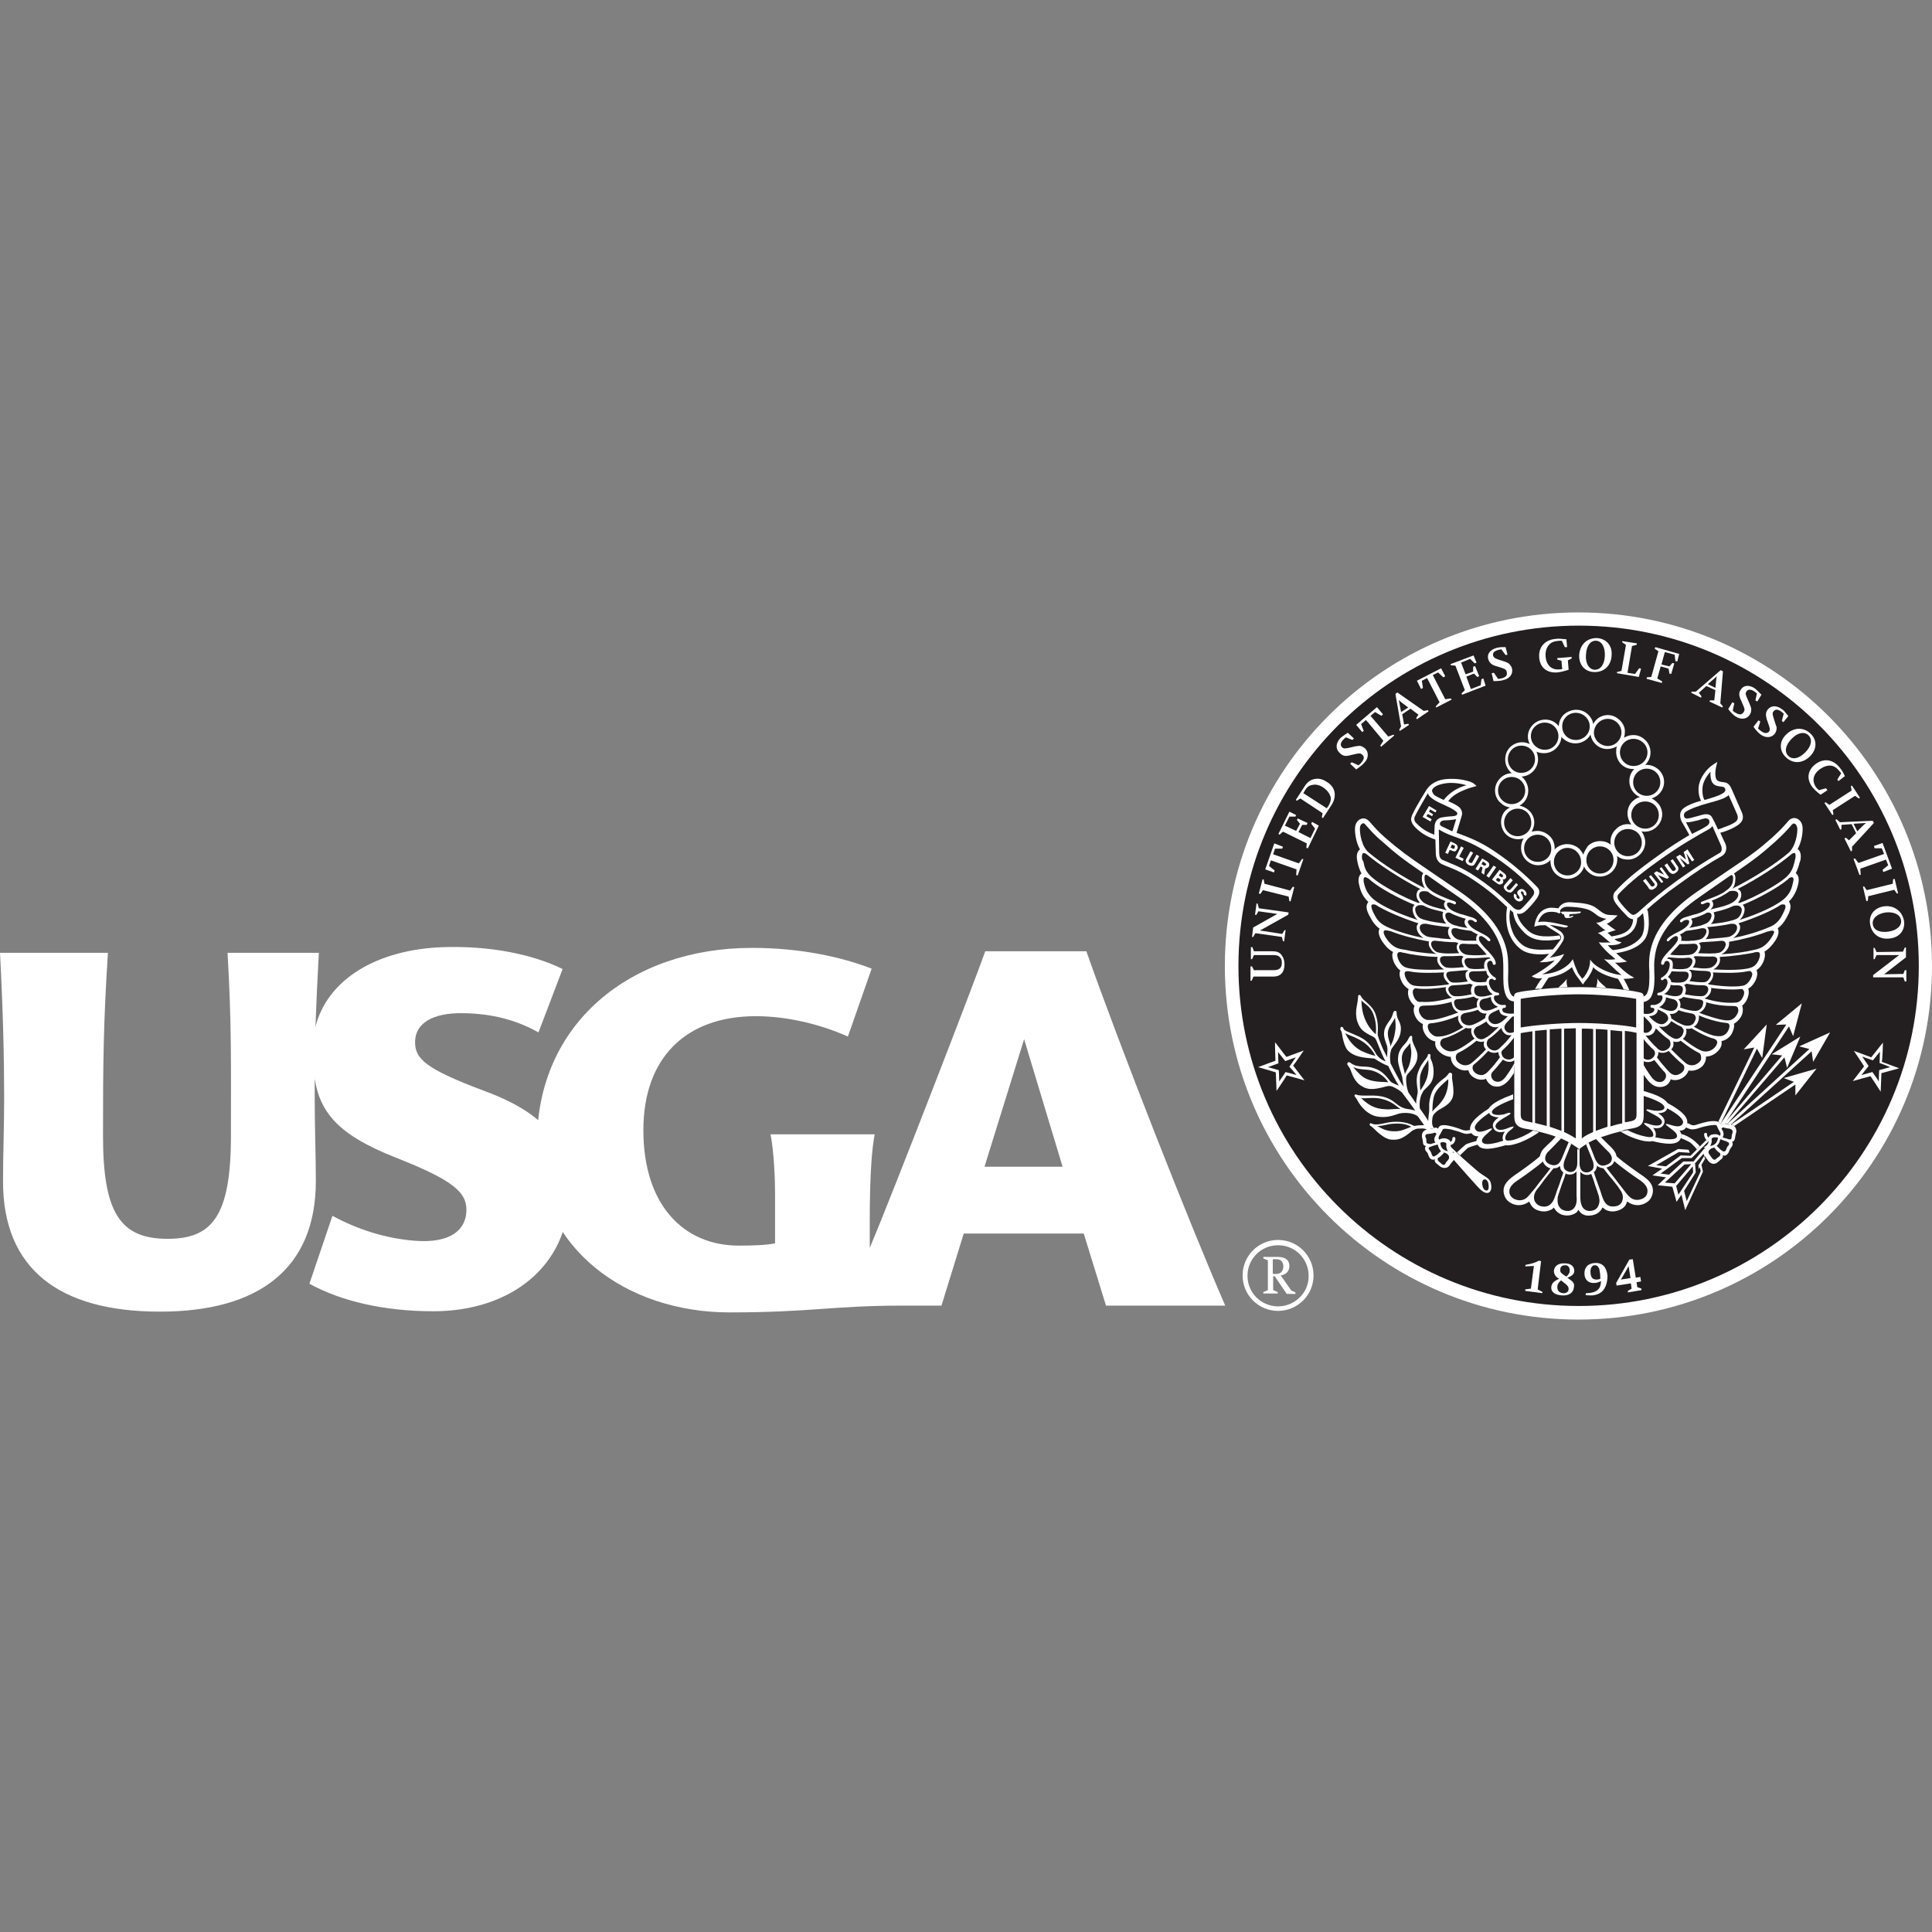 <?xml version="1.0" encoding="utf-8"?>
<!-- Generator: Adobe Illustrator 25.0.1, SVG Export Plug-In . SVG Version: 6.00 Build 0)  -->
<svg version="1.1" id="USGA" xmlns="http://www.w3.org/2000/svg" xmlns:xlink="http://www.w3.org/1999/xlink" x="0px" y="0px"
	 viewBox="0 0 512 512" style="enable-background:new 0 0 512 512;" xml:space="preserve">
<rect x="0" y="0" width="512" height="512" fill="#808080" stroke="none"/>
<style type="text/css">
	.st0{fill:#231F20;}
	.st1{fill:#FFFFFF;}
</style>
<path class="st0" d="M418.3,163.6c-51,0-92.4,41.4-92.4,92.4c0,51,41.3,92.4,92.4,92.4c51,0,92.4-41.3,92.4-92.4
	C510.7,205,469.4,163.6,418.3,163.6z"/>
<g>
	<path class="st1" d="M338.7,328.6c-5.2,0-9.4,4.2-9.4,9.4c0,5.2,4.2,9.4,9.4,9.4c5.2,0,9.4-4.2,9.4-9.4
		C348.1,332.8,343.9,328.6,338.7,328.6z M338.7,346.2c-4.5,0-8.1-3.6-8.1-8.1c0-4.5,3.6-8.1,8.1-8.1c4.5,0,8.1,3.6,8.1,8.1
		C346.9,342.5,343.2,346.2,338.7,346.2z"/>
	<path class="st1" d="M339.4,338c1.4-0.2,2.3-1.1,2.3-2.5c0-1.5-1-2.4-3-2.4h-3.9v0.4l1.2,0.5v7.9l-1.2,0.5v0.4h3.8v-0.4l-1.2-0.5
		v-3.7l0.4,0l3.2,4.7h2.3v-0.4l-1.1-0.5L339.4,338z M337.3,337.6l0-3.9h1c1.1,0,1.8,0.7,1.8,1.9c0,1.2-0.7,2-1.8,2H337.3z"/>
	<path class="st1" d="M287.9,252.1h-26.8c-2.9,8.3-24.7,64.6-30.6,78.6c0-8.2-0.2-22.1,1.3-30.1h-27.6c0.9,4.5,1.2,11.9,1.2,15.6
		v13.3c-2.5,0.5-6,0.6-9.6,0.6c-14.6,0-25.3-10.7-25.3-30.6c0-19.1,11.2-30.2,29.8-30.2c8.6,0,17.5,2.3,24.4,5.4l6.3-18
		c-8-3.1-18.9-5.5-31.7-5.5c-32.3,0-57,20.1-57,51.7c0,28.1,23.9,44.9,51,44.9c21.9,0,27.2-1.8,46-1.8h10.2l5.9-19.1h31.8l5.9,19.1
		h31.6C315.2,324.2,296.5,276.6,287.9,252.1L287.9,252.1z M260.9,309.2l10.5-33.8l10.2,33.8H260.9z"/>
	<path class="st1" d="M418.3,162.3c-51.8,0-93.7,41.9-93.7,93.7c0,51.7,41.9,93.7,93.7,93.7c51.7,0,93.7-41.9,93.7-93.7
		C512,204.3,470.1,162.3,418.3,162.3z M418.4,346.1c-49.8,0-90.2-40.4-90.2-90.1c0-49.8,40.4-90.2,90.2-90.2
		c49.8,0,90.1,40.4,90.1,90.2S468.1,346.1,418.4,346.1z"/>
	<path class="st1" d="M431.2,299.3C431.2,299.3,431.2,299.3,431.2,299.3c0.6-0.1,1.1-0.2,1.6-0.3c2.6-0.5,2.8-1.9,2.8-3.5v-5.2
		c0,0,0,0,0,0V289c0,0,0,0,0,0v-24.4c0-0.1,0-0.2,0-0.3c0,0,0,0,0,0c0-0.8-0.2-1.1-1-1.3c-3.8-0.9-11.3-1.4-16.2-1.4
		c-3,0-7.1,0.2-10.6,0.6c-0.3,0-0.6,0.1-0.9,0.1c0,0,0,0,0,0c-1.8,0.2-3.4,0.4-4.7,0.7c-0.9,0.2-1,0.6-1,1.7v15.5
		c-0.1,0.1-0.1,0.1-0.2,0.2c-0.8,0.6-1.8,0.4-2.4,0c-0.4-0.3-0.6-0.8-0.7-1.3c0-0.2,0-0.5,0.2-0.7c1-0.9,2.1-2,3.1-3.4v-1.5
		c-0.9,0.4-1.7,0.3-2.2-0.4c-0.4-0.5-0.5-1.2,0.2-2c0.2-0.2,0.8-0.8,1.1-1.2c0.2-0.2,0.3-0.3,0.5-0.5c0.2,0,0.3,0,0.4,0v-0.8
		c-1.1,0.1-2.2,0-2.8-0.4c-0.2-0.2-0.2-0.4-0.3-0.6c0-0.2,0.2-0.5,0.4-0.5c0.2,0,0.2,0,0.3,0c0.2-0.1,0.3-0.3,0.3-0.5
		c0-0.2-0.2-0.3-0.4-0.3c-1,0.2-1.9-0.3-2.3-0.8c-0.5-0.5-0.6-1.1-0.4-1.5c0.2-0.2,0.4-0.2,0.6-0.2c0.1,0,0.2,0,0.2,0
		c0.2,0,0.4-0.1,0.5-0.3c0-0.2-0.1-0.4-0.3-0.4c-1.4-0.2-1.9-1.2-2.1-1.6c-0.4-0.8-0.4-1.5-0.1-1.9c0.2-0.2,0.5-0.2,0.7-0.2
		c0.1,0.1,0.3,0.2,0.4,0.3c0.2,0.1,0.4,0,0.5-0.1c0.1-0.2,0-0.4-0.1-0.5c-1.7-0.9-2.1-2.5-2.2-3.4c0-0.5,0.2-0.8,0.5-1
		c0.4-0.2,0.9-0.1,1,0.7c0,0.2,0.2,0.3,0.5,0.3c0.2-0.1,0.3-0.2,0.3-0.5c-0.2-1.2-1.2-2.2-2.1-3.2c-0.2-0.2-0.5-0.5-0.7-0.7
		c-0.6-0.7-1.3-1.4-1.6-2.1c-0.1-0.3-0.1-0.7,0-0.9c0.1-0.2,0.5-0.3,0.7-0.2c0.6,0.3,1,0.6,1.6,1.2c0.1,0.1,0.4,0.2,0.5,0.1
		c0.2-0.1,0.2-0.4,0.1-0.5c-0.6-0.7-0.8-0.8-1.9-1.4c-1.1-0.6-2.9-1.3-3.7-2.5c-0.3-0.4-0.4-0.8-0.2-1c0.1-0.1,0.3-0.3,0.8-0.2
		c0.2,0,0.6,0.2,0.9,0.5c0.2,0.1,0.4,0.1,0.5,0c0.1-0.1,0.1-0.4,0-0.5c-0.7-0.7-1.8-0.8-3.2-1.3c-0.3-0.1-0.5-0.2-0.8-0.2
		c-0.6-0.2-2-0.6-2.9-1.3c-0.7-0.5-1.1-1.2-0.9-1.6c0.1-0.2,0.4-0.3,0.8-0.2c0,0,0.9,0.3,1,0.4c0.2,0.1,0.4,0.1,0.5-0.1
		c0.1-0.2,0.1-0.4-0.1-0.5c-0.3-0.2-0.3-0.2-1.3-0.5c-1.5-0.6-3.9-1.5-5.3-2.6c-0.5-0.4-1-0.9-1.1-1.2c-0.3-0.5-0.5-1.1-0.5-2.2
		c0-0.4,0.2-0.9,0.7-0.6c2.4,1.7,5.1,3.6,7.9,5.5c7.5,5.1,11.6,10.7,12.2,16.5c0.1,1.2,0.1,2.4,0.1,3.5c0,2.3-0.1,4.6,0.7,6.4
		c0.3,0.7,0.8,1.3,1.6,1.5c0.2,0,0.3,0.1,0.5,0.1v-1.3c0,0,0,0-0.1,0c-0.3-0.1-0.6-0.5-0.8-0.8c-0.7-1.6-0.7-3.6-0.6-5.8
		c0-1.2,0-2.5-0.1-3.7c-0.6-6.2-4.9-12.1-12.7-17.5c-2.5-1.7-6.9-4.7-8.5-5.8c-5.6-3.8-7.6-5.3-11.2-8.4c-2.2-1.9-3.2-3.2-4.3-4.4
		c-0.6-0.7-1.5-1-2.2-0.7c-0.9,0.3-1.5,1.2-1.6,2.3c-0.1,1.3,0.2,3.8,1.3,5.8c-0.8,0.6-1,1.7-0.7,3.1l0.1,0.5c0.2,0.9,0.5,1.8,1,2.8
		c-0.7,0.5-0.9,1.4-0.7,2.6c0.3,1.5,0.8,3.3,2.5,4.9c0,0.1-0.1,0.1-0.1,0.2c-0.8,1.2-0.1,2.6,0.8,4.2c0.6,1.1,1.3,2,2.3,2.7
		c-0.1,0.2-0.2,0.4-0.2,0.6c-0.2,1.1,0.7,2.6,1.5,3.6c0.7,0.9,1.4,1.5,2.3,2c-0.1,0.1-0.1,0.3-0.2,0.4c-0.2,1,0.4,3.2,2.1,4.5
		c-0.5,1,0.1,2.4,0.3,2.8c0.2,0.5,0.8,1.5,1.9,2.1c-0.3,0.8-0.2,2,0.4,3c0.3,0.6,0.8,1.1,1.2,1.5c-0.1,0.1-0.1,0.2-0.2,0.4
		c-0.2,1,0.1,2.1,0.8,3.1c0.4,0.6,1,1,1.6,1.3c-0.2,0.7,0,1.8,0.6,2.7c0.6,1,1.6,1.7,2.7,1.9c-0.2,0.9,0.1,1.8,0.9,2.6
		c0.7,0.7,1.8,1.4,3.2,1.5c0,0,0,0.1,0,0.1c0,0.9,0.4,1.7,1,2.3c1,0.9,2.3,1.4,3.6,1.1c0,0.1,0.1,0.2,0.1,0.2
		c0.3,1.1,1.2,1.8,2.4,2.2c0.8,0.2,1.5,0.2,2.2-0.1c0,0.1,0.1,0.1,0.1,0.2c0.4,0.9,1.2,1.6,2.1,1.8c1.4,0.3,2.7-0.3,3.9-1.7
		c0.1-0.1,0.6-0.8,1.3-1.8l0.1-2.6c-1,1.9-2.2,3.4-2.3,3.6c-0.8,1-1.6,1.5-2.6,1.2c-0.5-0.1-0.9-0.5-1.1-1c-0.2-0.5-0.2-1,0.2-1.5
		l0,0c0.7-0.7,1.8-2,2.8-3.3c0,0,0,0,0,0c0.8,0.6,2,0.9,3,0.2v0.8v8.1c0,0,0,0,0,0v1.3c0,0,0,0,0,0v4.4c0,1.6,0.2,3,2.8,3.5
		c0.8,0.1,1.7,0.3,2.6,0.5c0,0,0,0,0,0c0.1,0,0.3,0.1,0.4,0.1c1.9,0.5,3.9,1,5.4,1.6c0,0,0,0,0,0c0.3,0.1,0.6,0.2,0.9,0.3
		c0.2,0.1,0.3,0.1,0.5,0.2c0,0,0,0,0,0c2.3,1,3.7,2.1,4.3,2.5c0,0,0.1,0,0.1,0.1l0.2,0.2l0.2-0.2c0,0,0.1,0,0.1-0.1
		c0.3-0.2,0.9-0.7,1.7-1.2l0,0c0.2-0.1,0.4-0.3,0.7-0.4c0,0,0,0,0,0c0.5-0.3,1.2-0.6,1.9-0.9c0,0,0,0,0,0c0.2-0.1,0.3-0.1,0.5-0.2
		c0.3-0.1,0.6-0.2,0.9-0.3c0,0,0,0,0,0c1.5-0.5,3.3-1.1,5.2-1.5c0,0,0,0,0,0C430,299.6,430.6,299.4,431.2,299.3z M397.8,268.7
		c0.5,0.4,1.2,0.6,1.8,0.6c-0.9,0.9-1.7,1.7-2.7,2c-1.2,0.3-1.8-0.2-2.2-0.7c-0.3-0.4-0.3-0.8-0.2-1.2c0.1-0.4,0.5-0.8,1.1-1.1
		c0.3-0.2,1.4-0.6,1.7-0.8C397.3,268,397.6,268.5,397.8,268.7z M383.3,244.8c-2.2-0.3-3.9-0.5-5.3-0.9c-0.5-0.1-1.1-0.3-1.5-0.5
		c-1.3-0.6-1.6-2.4-1.4-2.8c0.3-0.7,1.1-0.9,2.2-0.6c1.4,0.8,2.8,1.1,4.5,1.5l0.7,0.2c0,0,0,0.1-0.1,0.1
		C382.1,242.8,382.5,244,383.3,244.8z M376.3,245.5c0-0.2,0.2-0.4,0.4-0.5c0.3-0.2,0.7-0.2,1.2-0.2c1.9,0.4,3.9,0.7,6.3,0.9
		c-0.2,0.2-0.3,0.4-0.4,0.7c-0.2,0.8,0.1,1.8,0.8,2.5c-1.1-0.1-2.3-0.1-3.3-0.3c0,0-2.5-0.2-3-0.4
		C377.1,247.8,376,246.6,376.3,245.5z M379.3,249.9c0.1-0.3,0.2-0.6,1-0.6c1.7,0.2,3.7,0.4,5.5,0.4c0.3,0.1,0.5,0.2,0.7,0.2
		c-0.2,0.2-0.3,0.4-0.4,0.7c-0.2,0.6,0.1,1.4,0.6,2c-2.3,0.1-4,0.2-5.6-0.2c-0.6-0.1-1.1-0.6-1.5-1.2
		C379.3,250.7,379.2,250.2,379.3,249.9z M381.6,254.2c0.1-0.6,0.6-0.9,1.7-0.8c1.1,0,2.3,0,3.7-0.1h0.4c0.1,0.1,0.3,0.2,0.5,0.2
		c-0.4,0.3-0.5,0.7-0.5,1.1c0,0.6,0.2,1.2,0.6,1.7c-0.5,0-0.9,0.1-1.3,0.1c-1.3,0.1-2.2,0.2-3.4,0
		C382.4,256.2,381.5,255,381.6,254.2z M383.3,258.2c0.1-0.5,0.3-0.7,1.6-0.8c1.8-0.1,3-0.3,4-0.3c0.1,0,0.2,0.1,0.2,0.1
		c-0.6,0.3-0.8,0.8-0.7,1.3c0,0.5,0.2,1.1,0.6,1.6c-2.1,0.3-2.7,0.3-3.7,0.3c-0.8,0-1.2-0.4-1.4-0.7
		C383.5,259.1,383.2,258.6,383.3,258.2z M385.4,261.1c1.8-0.1,2.6-0.1,4.2-0.4c0.2,0.1,0.4,0.2,0.7,0.3c-0.2,0.2-0.5,0.7-0.5,1.5
		c0,0.3,0.1,0.7,0.2,1c-2,0.4-3.1,0.6-4.4,0.5c-0.5,0-1-0.3-1.3-0.7c-0.3-0.4-0.5-0.8-0.5-1.2C383.9,261.7,384.2,261.1,385.4,261.1z
		 M386.2,264.8c1.3-0.1,2.4-0.2,4.4-0.7c0.3,0.3,0.7,0.5,1.3,0.6c-0.5,0.5-0.7,1.5-0.4,2.2c-1.6,0.6-3,0.9-4.1,0.9
		c-1.1,0-1.9-0.9-2-1.8C385.2,265.5,385.4,264.9,386.2,264.8z M387.2,269.2c0.1-0.3,0.5-0.6,0.9-0.7c1.1-0.2,2.2-0.4,3.6-0.9
		c0.4,0.6,1.1,1.1,2.3,1c-0.2,0.3-0.4,0.7-0.4,1.2c-1.5,1-2.4,1.4-3.1,1.7c-1.5,0.6-2.7,0-3.2-0.9
		C387.1,270.2,387,269.6,387.2,269.2z M390.6,273.1c0.1-0.3,0.3-0.6,0.6-0.9c0.7-0.3,1.3-0.6,2.7-1.5c0.6,1,1.6,1.9,3.3,1.4
		c-0.8,0.8-2.1,2.1-3.1,2.7c0,0-0.4,0.2-0.7,0.4c-1,0.5-1.9,0.1-2.4-0.7C390.6,274,390.5,273.5,390.6,273.1z M397,266.8
		c-0.2,0.1-0.5,0.2-0.7,0.3c-0.9,0.4-1.3,0.6-2.2,0.7c-1.3,0.1-1.8-0.5-2-1.4c-0.1-0.6,0.1-1.5,1.1-1.7c0,0,1.1-0.2,1.9-0.5
		c0,0.6,0.2,1.2,0.6,1.7C396.1,266.4,396.5,266.6,397,266.8z M395.6,263.5c-1,0.3-2,0.6-2.9,0.6c-1.1,0-1.8-0.3-2-1.3
		c0-0.2-0.1-0.8,0.2-1.2c0.1-0.2,0.5-0.4,1-0.4c0.5,0,1.2,0.1,2.1-0.1c0.1,0.3,0.2,0.6,0.3,1C394.6,262.6,395,263.1,395.6,263.5z
		 M394.7,258.9c-0.2,0.1-0.3,0.2-0.4,0.3c-0.2,0.3-0.4,0.6-0.4,1c-1.1,0.1-2.2,0.2-3,0c-1-0.2-1.6-1-1.6-1.8c0-0.2,0-0.4,0.2-0.7
		c0.2-0.2,0.5-0.3,1.2-0.3c0,0,1.9,0,3.2-0.1C393.9,257.9,394.2,258.5,394.7,258.9z M394.5,253.7l0.2,0c0.1,0.1,0.2,0.3,0.3,0.4
		c-0.2-0.1-0.6,0-0.8,0.1c-0.6,0.2-0.9,0.9-0.9,1.7c0,0.3,0,0.5,0.1,0.8c-1.4,0.1-2.7,0.2-3.7,0c-1-0.2-1.6-1.2-1.6-2
		c0-0.2,0.1-0.4,0.2-0.5c0.2-0.2,0.5-0.3,0.9-0.3C390.9,254,392.7,253.8,394.5,253.7z M394,253c-1.6,0.2-3.1,0.2-4.4,0.1
		c-0.6,0-1-0.1-1.3-0.2c-1-0.3-1.8-1.5-1.6-2.1c0.1-0.4,0.2-0.7,1.2-0.7c1.1,0.1,2.4,0.1,3.6,0.1C392.2,251,393.5,252.3,394,253z
		 M389.9,246.7c0.4,0.3,1.2,0.7,1.8,1c-0.1,0-0.2,0.2-0.3,0.2c-0.2,0.4-0.3,1-0.1,1.4c-1,0-2,0-2.8,0c-0.2,0-0.3,0-0.4,0
		c-0.7-0.1-1.4-0.2-1.9-0.4c-1-0.4-1.8-1.7-1.5-2.4c0.1-0.3,0.2-0.6,1.3-0.5C387,246.3,388.4,246.5,389.9,246.7z M384.3,241.9
		c1,0.6,3,1.3,4.2,1.6c-0.1,0-0.1,0.1-0.2,0.2c-0.5,0.8,0.1,1.7,0.6,2.2c-0.9-0.1-2.2-0.3-3-0.6c-0.5-0.1-1.1-0.3-1.5-0.6
		c-1-0.5-1.6-1.8-1.3-2.5C383.3,242,383.5,241.7,384.3,241.9z M378.4,236.3c1.3,1.1,3.2,1.9,4.7,2.5c-0.1,0.1-0.2,0.2-0.3,0.4
		c-0.3,0.6,0,1.4,0.6,2c0,0-0.1,0-0.1,0l-1.2-0.3c-1.6-0.4-2.9-0.7-4.3-1.4c-1.3-0.7-1.9-1.8-1.7-2.6
		C376.3,236.2,377.1,236,378.4,236.3z M360.4,219.4c0-0.6,0.3-1,0.7-1.2c0.3-0.1,0.6,0.1,0.8,0.4c1.2,1.3,2.2,2.6,4.5,4.5
		c3.6,3.2,5.1,4.4,10.8,8.3c-0.3,0.3-0.4,0.8-0.4,1.3c0,1.1,0.4,2,0.8,2.7c-5.8-2.9-11.5-6.6-14.9-9.5
		C360.8,224.3,360.3,220.7,360.4,219.4z M361,227.8c-0.2-1,0-1.5,0.2-1.7c0.2-0.1,0.6,0,1,0.3h0c3.3,2.8,8.7,6.3,14.2,9.2
		c-0.5,0.2-0.8,0.5-0.9,1c-0.3,0.8,0,1.8,0.8,2.6c-0.1,0-0.3,0-0.4,0.1c-4.1-1.5-9.9-4.7-12.2-6.7c-1.8-1.5-2.1-2.8-2.4-4.3
		L361,227.8z M361.4,233.7c-0.1-0.7,0-1.1,0.2-1.2c0.2-0.1,0.5,0,1,0.3c0.2,0.1,0.3,0.2,0.5,0.4c2.5,2.2,8,5.1,11.8,6.6
		c-0.2,0.1-0.3,0.4-0.4,0.5c-0.4,0.8,0.1,2.6,1.2,3.5c-5.6-1.8-9.6-3.8-11.6-5.4C362.2,236.8,361.7,235.2,361.4,233.7z M364.4,242.7
		c-0.9-1.6-1.1-2.5-0.9-2.9c0,0,0.1-0.1,0.2-0.1c0.2,0,0.5-0.1,0.9,0.1c2.3,1.5,6.7,3.4,11.3,4.9c-0.2,0.2-0.3,0.4-0.4,0.6
		c-0.3,1.3,0.6,2.6,1.8,3.3c-3-0.6-7-1.7-9.8-3C366.5,245.1,365.3,244.4,364.4,242.7z M367.9,249.4c-1-1.3-1.3-2.1-1.2-2.5
		c0-0.2,0.1-0.2,0.2-0.3c0.3-0.2,1.2,0.1,1.7,0.2c2.8,1.1,6.6,2.1,10.1,2.7c0,0,0,0.1,0,0.1c-0.2,0.5,0,1.2,0.4,1.8
		c0.4,0.7,1,1.2,1.7,1.4c-3.6-0.2-6.9-0.7-8.4-1.1C370.6,251.5,369.3,251.1,367.9,249.4z M370.3,252.9c0.1-0.5,0.3-0.6,0.9-0.6
		c0.3,0.1,0.6,0.2,0.9,0.2c1.5,0.4,5.1,1,8.9,1.1c0,0.1-0.1,0.2-0.1,0.4c-0.2,1,0.7,2.3,1.8,2.9c-2.2,0.1-7.8,0.3-10.1-0.5
		C370.8,255.8,370.2,253.5,370.3,252.9z M372.6,259.3c-0.4-0.7-0.4-1.4-0.3-1.6c0.1-0.2,0.3-0.4,1.1-0.3c2.7,0.6,7.1,0.4,9.3,0.3
		c0,0.1-0.1,0.2-0.1,0.4c-0.1,0.6,0.2,1.4,0.8,2c0.2,0.2,0.4,0.5,0.7,0.6c-0.1,0-0.2,0.1-0.3,0.2c-2.7,0.4-6.8,0.7-9.1,0.3
		C373.8,261,373.1,260.3,372.6,259.3z M374.8,264.4c-0.4-0.8-0.5-1.7-0.3-2c0.2-0.3,0.3-0.4,0.6-0.5c2.5,0.4,6,0,8.1-0.3
		c0,0.1,0,0.2-0.1,0.3c0,0.5,0.2,1.2,0.7,1.7c0.3,0.4,0.7,0.7,1.1,0.8c0,0,0,0-0.1,0c-3,0.8-5.7,1.3-8.2,1.1
		C375.6,265.7,375.1,264.9,374.8,264.4z M376.6,269.2c-0.5-0.7-0.7-1.4-0.5-2c0.1-0.4,0.5-0.7,1.3-0.7c2.2,0,4.5-0.2,7.3-1
		c0,0.2,0,0.5,0.1,0.6c0.1,0.9,0.8,1.9,1.7,2.2c-1.8,0.7-5,1.8-7,2c-0.4,0-0.7,0-0.8,0C377.9,270.4,377.1,269.9,376.6,269.2z
		 M380.8,274.7c-1-0.1-1.6-0.8-2-1.3c-0.4-0.7-0.5-1.4-0.4-1.7c0.1-0.3,0.4-0.5,0.7-0.5c2.5-0.2,5.5-1.2,7.4-2
		c-0.2,0.6-0.1,1.3,0.3,1.9c0.2,0.4,0.6,0.8,1,1.1c-1.4,0.9-3.7,2.1-5.5,2.4C381.7,274.7,381.2,274.7,380.8,274.7z M382.2,277.6
		c-0.5-0.5-0.6-1-0.5-1.4c0.1-0.4,0.3-0.8,0.8-1c2.6-0.6,5.5-2.5,6-2.8c0.5,0.2,1,0.1,1.5,0.1c0,0.1-0.1,0.3-0.1,0.4
		c-0.1,0.6,0.1,1.3,0.5,1.9c0.1,0.2,0.3,0.3,0.4,0.4c-1.7,1.3-3.2,2.4-4.8,3.1C384.5,279,383,278.5,382.2,277.6z M386.4,281.5
		c-0.4-0.4-0.6-0.8-0.6-1.3c0-0.4,0.1-0.8,0.5-1.1c1.7-0.8,3.3-1.9,5-3.3c0.6,0.3,1.3,0.4,2,0.2c0,0.2-0.1,0.5-0.1,0.7
		c0,0.5,0.2,1,0.6,1.4c-1.1,1.2-2.4,2.4-3.8,3.6C388.9,282.6,387.5,282.5,386.4,281.5z M394.7,283.6c-0.8,0.9-1.6,1.6-2.8,1.2
		c-0.8-0.2-1.4-0.8-1.6-1.4c-0.1-0.4-0.1-0.9,0.2-1.2c1.5-1.2,2.8-2.5,3.9-3.7c0.7,0.5,1.7,0.7,2.7,0.3c0,0.1,0,0.1,0,0.2
		c0,0.4,0.2,0.8,0.4,1.2C396.5,281.6,395.4,282.9,394.7,283.6z M397.3,277.9c-1,0.9-2.1,0.4-2.7-0.1c-0.3-0.3-0.6-0.7-0.6-1.2
		c0-0.4,0.1-0.8,0.4-1.2c1.1-0.7,2.3-1.8,3.5-3c0.1,0.5,0.2,0.8,0.5,1.1c0.4,0.6,1.2,1,2.2,0.8c-1,1.3-2,2.4-2.9,3.2
		C397.6,277.6,397.4,277.8,397.3,277.9z M433.7,295.1c0,1.2-0.1,1.8-1.8,2.1c-0.5,0.1-0.9,0.2-1.3,0.2v-24.2
		c1.1,0.1,2.2,0.3,3.1,0.5V295.1z M406.1,297.5c-0.4-0.1-0.9-0.2-1.3-0.3c-1.7-0.3-1.8-0.9-1.8-2.1v-21.3c0.9-0.2,1.9-0.3,3.1-0.5
		V297.5z M409.9,298.4c-1-0.3-2-0.5-3.1-0.8v-24.4c1-0.1,2-0.2,3.1-0.3V298.4z M413.8,299.7c-1-0.4-2-0.7-3.1-1.1v-25.8
		c1-0.1,2.1-0.1,3.1-0.2V299.7z M417.6,301.7c-0.9-0.6-2-1.2-3.1-1.7v-27.4c1.1,0,2.1-0.1,3.1-0.1V301.7z M422.2,300
		c-1.1,0.5-2.2,1-3,1.7v-29.1c0.9,0,2,0,3,0.1V300z M418.3,271.1c-4.5,0-11.3,0.5-15.3,1.2v-7.6c3.8-0.7,10.8-1.2,15.3-1.2
		c4.5,0,11.5,0.5,15.3,1.2v7.6C429.6,271.5,422.8,271.1,418.3,271.1z M426,298.6c-1.1,0.4-2.1,0.7-3.1,1.1v-27c1,0,2.1,0.1,3.1,0.2
		V298.6z M426.8,273c1.1,0.1,2.1,0.2,3.1,0.3v24.4c-1.1,0.2-2.1,0.5-3.1,0.8V273z"/>
	<path class="st1" d="M379.8,299c0.1,0,0.1,0,0.2-0.1c-0.1-0.1-0.2-0.2-0.3-0.5c-0.3-0.5-0.2-2.2,0.1-2.8c0.5-0.8,1.3-1.4,2.1-1.8
		c1.2-0.7,2.4-1.4,3-2.8c0.4-1,0.3-2.4,0.1-3.9c-0.1-0.6-0.2-1.2-0.2-1.8c0.1-0.7,0-0.9-0.4-1c-0.2-0.1-0.4,0.1-0.5,0.2
		c-0.2,0.3-0.5,0.7-1,1.1c-1.1,0.8-2.8,2.1-3.5,4c-1,2.8-0.5,3.9-0.7,5.3c-0.1,0.6-0.2,1.5-0.2,2.2c-0.6-1.1-1.3-2-2.2-3.3
		c-0.2-1-0.1-3,0.7-4.3c0.3-0.6,0.6-0.8,1.1-1.3c0.8-0.7,1.5-1.6,1.7-2.8c0.3-1.6,0-3.2-0.4-4.2c-0.2-0.4-0.4-0.9-0.3-1.4
		c0-0.2,0-0.4-0.3-0.5c-0.2,0-0.4,0.1-0.4,0.3c-0.1,0.6-1,1.5-1.3,2c-0.8,1.1-1.2,2.1-1.5,3.2c-0.3,1.5-0.1,2.7,0.1,4.2
		c0.1,1-0.4,1.8-0.4,3.5c-0.5-0.8-1.5-2.2-2-2.9c-0.5-1-0.9-3.7-0.5-4.6c0.4-0.8,2.5-2.3,2.8-4.6c0.2-1.3-0.3-2.2-0.8-3.3
		c-0.2-0.4-0.3-0.7-0.5-1.3c-0.2-0.6,0.2-1.3-0.4-1.3c-0.4,0-0.7,1-1,1.4c-0.7,1.1-2.3,2-2.4,4.5c-0.1,0.9,0.1,1.5,0.3,2.3
		c0.2,0.9,0.5,1.5,0.8,2.7c0,0.2,0.2,1.6,0.4,2.6c-0.1-0.1-0.2-0.4-0.5-0.7c-1-1.5-2.8-5.2-3-5.5c-0.2-1.5-0.2-2.4,0.2-3.7
		c0.6-1.1,2.3-2.6,2.5-4.8c0.2-1.3-0.2-2.3-0.7-3.2c-0.2-0.3-0.4-1.2-0.4-1.8c0-0.3-0.1-0.4-0.4-0.4c-0.2,0-0.3,0.1-0.4,0.3
		c-0.2,0.3-0.1,0.9-1,2.2c-0.7,1-1.4,1.9-1.5,3.2c-0.1,1.1,0.2,1.8,0.4,2.5c0.2,0.7,0.5,1,0.5,2.1c0,0.1-0.1,1.1-0.1,2
		c-0.1-0.3-0.9-1.7-1.4-2.9c-0.5-1.3-1.2-2.8-1.1-3.5c0.2-2.5-0.2-3.9-0.6-5.1c-0.5-1.5-1.8-2.6-2.7-3.4c-0.7-0.5-0.9-0.9-1.2-1.4
		c-0.1-0.2-0.3-0.3-0.5-0.2c-0.2,0.1-0.2,0.3-0.2,0.5c0,0.7-0.3,2.2-0.4,2.8c-0.2,1.1-0.2,2.4,0.2,3.7c0.7,2,1.5,2.5,2.6,3.2
		c0.8,0.5,1.7,0.8,2.1,1.2c0.6,0.8,1.3,3.4,2.8,6.2c-0.1-0.1-0.3-0.1-0.6-0.3c-0.9-0.4-1.7-1.2-2.1-2c-2.2-3.9-4.3-4.2-6.9-5.4
		c-0.8-0.3-1.4-0.6-1.5-0.9c-0.1-0.2-0.3-0.8-0.7-0.5c-0.2,0.1-0.2,0.2-0.2,0.5c0,0.3,0.3,0.5,0.4,1c0.2,1.6,0.8,3.9,1.6,4.7
		c1.5,1.5,3.5,1.9,6.8,2.1c0.5,0,1.2,0.9,3.9,2c0.9,1.9,1.9,3.8,2.8,5.2c-0.4-0.2-0.6-0.2-1-0.4c-0.6-0.3-1.1-0.5-1.3-0.8
		c-1.7-2.2-2.7-3-4.9-3.6c-1.8-0.5-3.8,0.2-5.7-1.3c-0.2-0.1-0.4-0.2-0.6,0s-0.2,0.4-0.1,0.6c0.2,0.3,0.6,0.8,0.8,1.3
		c0.5,1.4,1.2,3.3,2.9,4.3c1.6,1,3,1.1,6.6,0.1c0.3-0.1,1.1-0.2,1.7,0.1c0.8,0.4,1.7,0.8,2.5,1.6c0.9,1.2,2.7,3.6,3.5,4.8
		c-0.3-0.2-0.9-0.3-1.4-0.4c-0.4-0.1-1.2-0.1-1.8-0.4c-0.7-0.2-1.5-0.8-2.1-1.3c-0.6-0.5-2-1.5-4-1.8c-2.2-0.4-5.2,0.1-6.3-0.4
		c-0.2-0.1-0.4-0.1-0.5,0.1c-0.2,0.3,0.4,0.8,0.5,1c1.2,2.4,3.2,4.3,5.5,4.7c2.4,0.4,4-0.2,5.8-0.8c0.8-0.2,2-0.2,2.7-0.1
		c0.7,0.1,1.5,0.3,2.2,0.8c0.1,0.2,1.5,2,1.7,2.4c-0.8,0-1.5,0-2,0.1c-0.5,0.1-0.8,0.1-1-0.1c-1.6-0.8-3.5-1-5.1-0.9
		c-2.3,0.1-4.3,1.2-5.9,0.4c-0.1-0.1-0.4,0-0.4,0.2c-0.1,0.1,0,0.3,0.1,0.4c0.2,0.1,0.6,0.4,1,0.8c0.9,0.9,2.9,2.8,4.5,2.9
		c2.1,0.2,3.2-0.3,5.6-2.3c0.1-0.1,1.1-0.6,1.5-0.6c0.8,0,1.7-0.2,2.6,0.3c0,0,0,0.1,0,0.1c0,0,0,0,0,0
		C378.6,299.2,379.2,299.2,379.8,299z M380.2,290c0.7-1.6,2.3-2.9,3.6-4c0.1,1.5-0.3,3.5-1.1,4.9c-1.2,2.1-2.5,2.7-3.1,3.7
		C379.6,293.2,379.7,291.2,380.2,290z M376.4,284.9c0.5-1.9,1.5-2.9,2.1-4c0.4,3.9-0.5,5.8-2.1,8.1
		C376.3,288,376.2,285.8,376.4,284.9z M364.6,274.1c-2.6-2.3-3.8-5.5-3.8-9c0.6,0.8,2.5,1.6,3.2,3.8
		C364.8,271.1,364.7,272.8,364.6,274.1z M361,278.6c-1.1-0.5-3.1-1.8-4.5-4.8c1.6,1,5.6,1.5,8,6C363.9,279.7,362,279.1,361,278.6z
		 M367.8,273.6c0.1-1.5,1.4-2.7,1.9-3.9c0.1,1.4,0.3,2.2,0,3.8c-0.4,2.5-0.9,2.9-1.2,3.8C368.4,276.2,367.7,275.1,367.8,273.6z
		 M363.6,286.4c-2.1-0.5-2.9-1.2-5-3.6c1.9,0.8,3.4,0.5,5,0.9c2.2,0.6,3.7,2.1,4.3,3.1C367.1,286.7,365.3,286.8,363.6,286.4z
		 M371.5,280.3c0.1-2.1,1.6-2.8,2.2-3.9c0.1,1.4,0.5,1.8,0.2,3.9c-0.4,2.8-1.1,3-1.6,4.4C372.2,283.6,371.4,281.9,371.5,280.3z
		 M367.8,294c-2.6-0.1-4.4-0.4-7.1-3c1.3,0.2,3.1-0.3,5.4,0.2c2.8,0.6,4.2,2.2,5,2.7C370.1,293.8,368.7,294,367.8,294z M369.2,299.8
		c-2.1-0.1-3.1-0.8-4.2-1.4c1.7,0,2.6-0.5,4.1-0.6c1.7-0.1,3.2-0.1,4.9,0.8C372.4,299.2,371.3,299.9,369.2,299.8z"/>
	<path class="st1" d="M384.1,303.7c0,0.4,0.2,0.8,0.5,1.1c0.3,0.3,0.7,0.5,0.8,0.6c0,0,0,0,0,0c0,0,0,0,0,0
		c-0.4,0.1-0.6,0.2-0.8,0.2c0.2,0.2,0.5,0.5,0.6,0.7c0.1,0.4,0.1,0.7,0,1c2.1,2.4,4.9,5.6,6.3,7.1c1.7,1.9,2.5,1.8,2.9,1.7
		c0.6-0.2,0.9-0.9,0.8-1.9c-0.2-2-1.1-1.9-3.2-3.5c-0.7-0.5-2.3-2-4.4-3.8c-1.6-1.5-3.1-2.9-3.4-3.2
		C384.2,303.7,384.2,303.7,384.1,303.7C384.1,303.7,384.1,303.7,384.1,303.7z M393.9,312.7c0.2,0.2,0.5,0.3,0.6,1.4
		c0.1,1.1-0.2,1.5-0.7,1.4c-0.6-0.2-0.9-0.8-1-1.7C392.7,312.6,393.4,312.3,393.9,312.7z"/>
	<path class="st1" d="M408.5,262c0.8-1.2,1.5-2.4,1.9-2.9c1.9-0.5,3.7-0.7,6.2-2.8c0.8,2.1,1.7,2.9,2.9,4.6c0.5-0.9,1.3-1.6,1.6-2.2
		c0.2-0.4,0.8-1.1,1.1-2.4c1.5,1.7,4.8,2.7,6.6,3.1c0.5,0.9,1,1.6,1.5,2.8c0.5,0.1,1,0.1,1.5,0.2c-0.6-1.4-1-2.1-1.5-3
		c0.9,0,2.2-0.1,2.8-0.3c-2.2-1-3.9-3-5.1-4c1.6,0.1,2.7-0.2,3.2-0.3c-0.4-0.2-1.2-0.6-2-1.4c-0.3-0.3-0.8-0.7-1.2-1.1
		c-0.2-0.1-0.3-0.3-0.5-0.4l0,0c-0.5-0.4-1-0.9-1.4-1.4c0.6,0,1.7,0,2.5-0.2c0.9-0.2,1.1-0.6,1.1-0.6c-0.8-0.1-1.4-0.4-1.9-0.9
		c0,0,0,0,0,0c0,0,0,0,0,0c-0.3-0.2-0.5-0.5-0.8-0.7c0,0,0,0,0,0c0,0,0,0,0,0c-0.3-0.3-0.7-0.7-1-0.9c0.5-0.1,1.3-0.5,2.2-0.7
		c-0.5-0.2-1.8-1.3-2.4-1.7c0.9-0.3,2-1.3,2.9-2.2c-0.2,0-1.5-0.1-1.5-0.1c-1.1,0-1.8-0.1-2.9-0.9c-0.4-0.2-1.2-1.1-2.4-1.6
		c-1.9-0.8-4.9-0.8-5.7-0.9c-1.7-0.1-2.7,0.7-3.2,1.6c-0.8-0.1-1.9-0.2-2.5-0.1c-1.9,0.3-3.2,1.8-3.7,3.9c0,0-0.1,0.5-0.2,1.1
		c0.4-0.2,1.1-0.3,1.1-0.3c0.3-0.1,0.8-0.1,1.9-0.1c0.5,0.4,1.5,1,3.1,2c0.4,0.2,0.7,0.5,0.8,0.7c0,0,0,0,0,0
		c0.1,0.1,0.2,0.2,0.2,0.4c0,0.2,0,0.4-0.1,0.6c0,0,0,0,0,0c-0.1,0.2-0.2,0.4-0.4,0.6c-0.3,0.4-0.8,1.1-1.4,1.8c0,0,0,0,0,0
		c-0.3,0.4-0.6,0.8-1,1.1c0,0,0,0,0,0c-0.7,0.9-1.5,1.7-2,2.1L408,255l0.8,0c1,0,2.1-0.2,3.2-0.5c-1,1.2-4.5,3.5-6.1,4.2
		c0.9,0.6,2,0.7,2.8,0.5c-0.6,0.7-1.3,1.8-1.9,2.9c0.3,0,0.6-0.1,0.9-0.1C408,262.1,408.2,262.1,408.5,262z M414.5,252.8
		c-1.3,0.6-2.5,0.7-3.8,1c1.5-1.2,3.1-3.8,3.1-3.8c0.4-0.6,0.8-1.2,0.6-2c-0.2-0.6-0.6-1.1-1.5-1.6c-0.6-0.3-1.5-0.9-2.2-1.3
		c1,0.1,2.4,0.4,4,0.7c0,0,0.7,0,0.8-0.3c0.1-0.2-0.7-0.3-0.7-0.3c-3.4-0.8-5.9-1.2-7.2-0.8c0.6-1.8,1.6-2.5,2.7-2.7
		c0.7-0.1,1.4-0.1,2.3,0.1c0.3,0.2,0.7,0.3,0.8,0.2c0.1-0.1,0.1-0.2,0.1-0.3c0,0,0,0,0,0c0,0,0,0,0,0c0-0.2-0.1-0.3-0.1-0.3
		c0.1-0.3,0.7-1.2,2.2-1.1c0.7,0,3.5,0.1,5.4,0.8c0.9,0.4,1.4,0.8,1.8,1.1c1,0.9,2.1,1.2,2.9,1.3c-0.8,0.4-1.6,1.1-2.7,1
		c0.6,0.5,1.7,1.7,2.5,2c-0.7,0.1-1.3,0.7-2.1,0.7c1.2,0.6,2.9,2.4,3.4,2.6c-0.7-0.1-2.2,0.1-3.1-0.1c0.6,1,2.2,2.6,3,3.3
		c0.2,0.1,1.1,0.9,1.4,1.2c-0.9,0.1-1.8,0.2-3,0c1.1,0.9,1.4,1.3,2.5,2.3c0.7,0.7,1.8,1.6,2.1,1.9c-2.5-0.2-5.4-1.4-7.1-2.8
		c0,0-0.7-0.6-1.2-1.3c0,1.5-0.3,2.5-1,3.7c-0.1,0.2-0.6,1-1.1,1.4c-0.4-0.7-0.9-1-1.3-2c-0.5-1.1-0.8-1.9-1.2-3.2
		c-1.2,2-4.1,3.8-8.1,4C412.2,256.6,414.2,253.7,414.5,252.8z"/>
	<path class="st1" d="M345.5,278.4c0,0-4.1,1.5-4.6,1.7c-0.3-0.4-3-3.9-3-3.9l0,1.2c0,0,0.1,3.2,0.1,3.7c-0.5,0.2-4.6,1.7-4.6,1.7
		s4.2,1.2,4.7,1.4c0,0.5,0.2,4.9,0.2,4.9s2.5-3.7,2.7-4.1c0.5,0.1,4.7,1.3,4.7,1.3s-2.7-3.5-3-3.9
		C343,282.1,345.5,278.4,345.5,278.4z M343.6,284.9c-1.1-0.3-2.9-0.8-2.9-0.8s-1,1.5-1.7,2.5c0-1.1-0.1-3-0.1-3s-1.8-0.5-2.9-0.8
		c1.1-0.4,2.5-0.9,2.5-0.9l0.3-0.1c0,0-0.1-1.8-0.1-3c0.7,0.9,1.9,2.4,1.9,2.4s1.7-0.6,2.8-1c-0.7,1-1.7,2.5-1.7,2.5
		S342.9,284,343.6,284.9z"/>
	<path class="st1" d="M499,276.3l-0.8,1c0,0-2,2.5-2.3,2.9c-0.5-0.2-4.6-1.7-4.6-1.7s2.5,3.7,2.7,4.1c-0.3,0.4-3,3.9-3,3.9
		s4.2-1.2,4.7-1.3c0.3,0.4,2.7,4.1,2.7,4.1s0.2-4.4,0.2-4.9c0.5-0.1,4.7-1.3,4.7-1.3s-4.1-1.5-4.6-1.7
		C498.9,280.7,499,276.3,499,276.3z M500.9,282.8c-1.1,0.3-2.9,0.8-2.9,0.8s-0.1,1.9-0.1,3c-0.6-1-1.7-2.5-1.7-2.5s-1.8,0.5-2.9,0.8
		c0.7-0.9,1.9-2.4,1.9-2.4s-1-1.5-1.7-2.5c1.1,0.4,2.8,1,2.8,1l0.2-0.2c0,0,1-1.2,1.7-2.1c0,1.2-0.1,3-0.1,3
		S499.8,282.3,500.9,282.8z"/>
	<path class="st1" d="M459.6,298.4l16.2-11l0,2.9l5.6-7.1l-8.7,2.5l2.7,1l-16.6,11.3c0,0,0.1,0,0.1,0
		C459.1,298.2,459.3,298.3,459.6,298.4C459.6,298.4,459.6,298.4,459.6,298.4z"/>
	<path class="st1" d="M480.1,278.6l0.4,2.8l4.5-7.8l-8.2,3.7l2.7,0.7l-21.8,19.9l15.2-17.7l0.7,2.8l3.5-8.3l-7.6,4.7l2.8,0.3
		l-15.3,18c0.1,0,0.1,0,0.2,0c0.5,0.2,1.2,0.3,1.2,0.3c0,0,0.1,0,0.1,0c0.1,0,0.1,0,0.2,0L480.1,278.6z"/>
	<path class="st1" d="M455.8,297.6c0,0,0.1,0.1,0.1,0.1c0.1,0.1,0.1,0.2,0.2,0.3c0.1-0.1,0.2-0.1,0.3-0.2c0,0,0.1,0,0.1,0
		c0,0,0.1,0,0.1,0c0.1,0,0.1,0,0.2,0c0,0,0,0,0.1,0c0.1,0,0.1,0,0.2,0c0,0,0,0,0,0l17-25.8l1.1,2.6l2.3-8.7l-6.9,5.7l2.8-0.1
		l-17.4,26.3l9.6-19.9l1.4,2.5l1.2-8.9l-6.1,6.6l2.8-0.5l-9.5,19.6C455.7,297.4,455.8,297.5,455.8,297.6z"/>
	<path class="st1" d="M451.7,306.2l-1.6,2.6l0.1,1l0.3-0.5l0.2,1.1l-3.7,7.9l-0.7-2.7l3.1-4.9l-0.2-2.4l2.3-2.6c0-0.2,0-0.5,0.1-0.8
		c0-0.1,0.1-0.2,0.2-0.3c0.1-0.2,0.3-0.3,0.5-0.4c-0.1,0-0.2,0-0.4-0.1l-3.1,3.7l-2.7,0l-3.8,3.5l-2.2-0.3l5.6-4.1l2.6,0l4.5-4.5
		c0,0,0,0,0,0c-0.2-0.1-0.4-0.2-0.6-0.3l-4.2,4.2l-2.6-0.1l-3.9,2.9l-2.6-0.3l6-3.5l2.9,0.2l-0.3-0.8l-2.8-0.2l-8,4.5l3.8,0.7
		l-2.6,1.8l3.6,0.5l-2.2,2.1l3.9,0.4l1.1,4l1.3-1.9l1,4.1l4.7-10.2l-0.4-1.8l1-1.7c-0.1-0.2-0.3-0.4-0.3-0.4
		C451.8,306.4,451.8,306.3,451.7,306.2z M441.2,313.4l5.2-4.8l1.8-0.1l-4.4,5.1L441.2,313.4z M444.8,316.6l-0.6-2.3l4.4-5.2l0.1,1.6
		L444.8,316.6z"/>
	<path class="st1" d="M429.3,190.9c-0.9-0.9-2-1.4-3.2-1.4c-1.2,0-2.4,0.5-3.2,1.4c-0.3,0.3-0.5,0.6-0.7,1c-0.1-1-0.6-1.8-1.3-2.5
		c-0.9-0.9-2-1.3-3.2-1.3c-1.2,0-2.4,0.5-3.3,1.3c-0.8,0.8-1.3,1.9-1.3,3.1c-0.1-0.2-0.3-0.3-0.4-0.5c-0.9-0.9-2-1.3-3.2-1.3
		c-1.2,0-2.4,0.5-3.2,1.3c-0.9,0.9-1.4,2-1.4,3.2c0,0.7,0.2,1.4,0.5,2c-0.6-0.3-1.3-0.5-2-0.5c-1.2,0-2.4,0.5-3.2,1.3
		c-0.9,0.9-1.3,2-1.3,3.3c0,1.2,0.5,2.4,1.3,3.2c0.2,0.2,0.3,0.3,0.5,0.4c-1.2,0-2.3,0.5-3.1,1.3c-0.9,0.9-1.4,2-1.4,3.3
		c0,1.2,0.5,2.4,1.4,3.2c0.7,0.7,1.5,1.1,2.5,1.3c-0.3,0.2-0.7,0.4-1,0.7c-0.9,0.8-1.3,2-1.3,3.2c0,1.2,0.5,2.4,1.3,3.2
		s2,1.3,3.2,1.3c0.5,0,1-0.1,1.5-0.2c-0.5,0.7-0.7,1.6-0.7,2.5c0,1.2,0.5,2.4,1.3,3.2c0.9,0.9,2,1.4,3.2,1.4c1.3,0,2.5-0.5,3.3-1.4
		c0,0.1,0,0.2,0,0.4c0,1.2,0.5,2.4,1.3,3.2s2,1.4,3.2,1.4c2.1,0,3.9-1.4,4.4-3.3c0.2,0.5,0.5,1,1,1.4c0.9,0.9,2,1.3,3.2,1.3
		c2.5,0,4.6-2,4.6-4.6c0-0.3,0-0.6-0.1-0.9c0.8,0.7,1.8,1,2.9,1c2.5,0,4.6-2.1,4.6-4.6c0-1-0.4-2.1-1-2.9c0.3,0.1,0.6,0.1,0.9,0.1
		c2.5,0,4.6-2.1,4.6-4.6c0-1.2-0.5-2.4-1.4-3.2c-0.4-0.4-0.9-0.8-1.4-1c1.9-0.6,3.3-2.3,3.3-4.4c0-1.2-0.5-2.3-1.4-3.2
		c-0.9-0.8-2-1.3-3.2-1.3c-0.1,0-0.2,0-0.4,0c0.9-0.9,1.4-2,1.4-3.3c0-1.2-0.5-2.4-1.3-3.2c-0.9-0.9-2-1.4-3.2-1.4
		c-0.9,0-1.7,0.2-2.5,0.7c0.1-0.5,0.2-1,0.2-1.5C430.7,192.9,430.2,191.8,429.3,190.9z M426.1,190.5c2,0,3.6,1.7,3.6,3.6
		c0,2-1.7,3.6-3.6,3.6c-2,0-3.7-1.6-3.7-3.6C422.5,192.1,424.1,190.5,426.1,190.5z M417.6,188.9c2,0,3.7,1.6,3.7,3.6
		s-1.6,3.6-3.7,3.6s-3.6-1.6-3.6-3.6C414,190.5,415.6,188.9,417.6,188.9z M409.4,191.5c2,0,3.6,1.6,3.6,3.6c0,2-1.6,3.6-3.6,3.6
		c-2,0-3.7-1.6-3.7-3.6C405.7,193.1,407.3,191.5,409.4,191.5z M399.6,201.2c0-2,1.6-3.6,3.6-3.6c2,0,3.6,1.6,3.6,3.6
		c0,2-1.6,3.6-3.6,3.6C401.2,204.9,399.6,203.2,399.6,201.2z M397,209.5c0-2,1.6-3.6,3.6-3.6c2,0,3.6,1.6,3.6,3.6s-1.6,3.6-3.6,3.6
		C398.7,213.1,397,211.5,397,209.5z M402.2,221.6c-2,0-3.6-1.6-3.6-3.6c0-2,1.6-3.7,3.6-3.7c2,0,3.6,1.6,3.6,3.7
		C405.9,220,404.2,221.6,402.2,221.6z M407.5,228.4c-2,0-3.6-1.6-3.6-3.6c0-2,1.6-3.6,3.6-3.6c2,0,3.6,1.6,3.6,3.6
		C411.2,226.8,409.6,228.4,407.5,228.4z M415.4,232c-2,0-3.6-1.6-3.6-3.6c0-2,1.6-3.7,3.6-3.7c2,0,3.6,1.7,3.6,3.7
		C419.1,230.4,417.4,232,415.4,232z M419.6,226.5c-0.2-0.5-0.6-1-1-1.5c-0.9-0.8-2-1.3-3.3-1.3c-1.2,0-2.4,0.5-3.2,1.3
		c0,0,0,0.1-0.1,0.1c0-0.1,0-0.2,0-0.4c0-1.2-0.5-2.4-1.4-3.2c-0.9-0.8-2-1.3-3.2-1.3c-0.5,0-1,0.1-1.5,0.2c0.4-0.7,0.7-1.6,0.7-2.4
		c0-1.2-0.5-2.4-1.4-3.2c-0.7-0.7-1.6-1.1-2.5-1.3c1.4-0.8,2.3-2.2,2.3-4c0-1.2-0.5-2.4-1.3-3.3c-0.2-0.1-0.3-0.3-0.5-0.4
		c2.4-0.1,4.4-2.1,4.4-4.6c0-0.7-0.2-1.4-0.4-2c0.6,0.3,1.3,0.4,2,0.4c2.5,0,4.5-2,4.6-4.4c0.1,0.2,0.2,0.4,0.4,0.5
		c0.9,0.8,2,1.3,3.3,1.3c1.7,0,3.2-0.9,4-2.3c0.2,1,0.6,1.8,1.3,2.5c0.9,0.9,2,1.3,3.2,1.3c0.9,0,1.7-0.3,2.5-0.7
		c-0.2,0.5-0.2,1-0.2,1.5c0,1.2,0.5,2.4,1.3,3.2c0.9,0.9,2,1.3,3.2,1.3c0.1,0,0.2,0,0.4,0c0,0,0,0-0.1,0c-0.9,0.9-1.3,2-1.3,3.2
		c0,1.2,0.5,2.4,1.3,3.2c0.4,0.4,0.9,0.8,1.5,1c-0.7,0.2-1.4,0.6-2,1.2c-0.9,0.9-1.3,2-1.3,3.2c0,1,0.4,2.1,1,2.9
		c-0.3,0-0.6-0.1-0.9-0.1c-1.2,0-2.4,0.5-3.2,1.4c-0.9,0.8-1.4,2-1.4,3.2c0,0.3,0,0.6,0.1,0.9c-0.8-0.7-1.8-1-2.9-1
		c-1.2,0-2.4,0.5-3.2,1.3C420.2,225.1,419.8,225.8,419.6,226.5z M424,231.5c-2,0-3.6-1.6-3.6-3.6s1.6-3.6,3.6-3.6
		c2,0,3.6,1.6,3.6,3.6S426.1,231.5,424,231.5z M435.1,223.3c0,2-1.6,3.6-3.7,3.6c-2,0-3.6-1.6-3.6-3.6c0-2,1.6-3.6,3.6-3.6
		C433.5,219.7,435.1,221.3,435.1,223.3z M439.6,216c0,2-1.6,3.6-3.6,3.6c-2,0-3.7-1.6-3.7-3.6c0-2,1.6-3.6,3.7-3.6
		S439.6,214,439.6,216z M436.4,203.7c2,0,3.6,1.6,3.6,3.6c0,2-1.6,3.6-3.6,3.6c-2,0-3.6-1.6-3.6-3.6
		C432.8,205.3,434.4,203.7,436.4,203.7z M432.9,195.8c2,0,3.7,1.6,3.7,3.6c0,2-1.6,3.6-3.7,3.6c-2,0-3.6-1.6-3.6-3.6
		C429.3,197.4,430.9,195.8,432.9,195.8z"/>
	<path class="st1" d="M404.7,251.1c-1.6-0.6-2.6-2-3.3-3c-0.3-0.5-1.9-3.5-1.2-7c0,0,0.6,0.5,0.8,0.7c0.3,2,1,3.3,2.9,5.3
		c2.2,2.2,5.1,2.5,9.5,1.8c0.1-0.2,0.2-0.4,0.1-0.6c0-0.1-0.1-0.2-0.2-0.4c-4.4,0.6-6.9,0.2-8.7-1.6c-1.1-1.1-2.1-2.2-2.6-4.2
		c0.5,0.2,1.4,0.1,2.1-0.5c0.8-0.6,2.3-2.3,3.1-3.4c1.2-1.7,0.7-2.6,0.1-3.2c-2.8-2.9-6.7-6.4-11.4-9.5c-3.7-2.5-6.9-3.7-9.9-4.8
		c0,0,1.4-4.5,1.4-4.6c0.2-0.6,0-1.5-0.6-2.1c-1.2-1-2.3-1.3-3-1.7c1.2-1.6,3.1-2.5,4.4-3c1.1-0.5,2.5-0.8,3.1-1
		c-0.4-0.4-0.9-1-2.6-1.4c-2.1-0.6-4.9-0.6-6.4-0.3c-1.5,0.3-3.1,1-4.2,2.6c0,0-3.1,4.9-3.9,6.9c-0.5,1.1-0.2,2,0.8,3.1
		c1.4,1.4,2.8,2.4,5.4,3.3l0.1,3.6c0,1.4,0.6,2.4,1.6,2.9c0.7,0.3,1.3,0.6,1.9,0.8c2,0.8,3.8,1.6,6.5,3.4c3.9,2.6,6.3,4.7,8.9,7.2
		l-0.1,0.7c-0.5,4.1,0.7,6.5,1.1,7.3c0.3,0.6,1.4,2.6,3.5,3.7c1.8,0.9,4.8,1,6.9,0.6c0.3-0.4,0.6-0.8,0.9-1.1
		C410,251.6,406.8,252,404.7,251.1z M379.6,209.2c0.3-0.6,1.4-1.3,3.4-1.6c1.8-0.3,4.1,0,5.6,0.5c-2.6,0.7-4.7,2.2-6,3.9
		c-0.4-0.2-1.8-0.8-2.5-1.3C379.5,210,379.4,209.5,379.6,209.2z M380.2,218.7c0,0.2-0.1,2.5-0.1,2.5c-2.1-0.8-3.3-1.6-4.6-2.9
		c-0.7-0.6-0.8-1.2-0.6-1.8c0.5-1.2,2.6-4.7,3.5-6.3c0.3,1.3,2.7,2.4,4.3,3.1c1.2,0.6,2.1,0.9,3.2,1.8c0.3,0.2,0.4,0.5,0.2,0.8
		c-0.1,0.2-0.4,0.3-1,0.4c0,0-1.9,0.1-2.8,0.3C381.2,216.7,380.4,217.4,380.2,218.7z M385.9,217.1l-1,3.2l-0.5-0.2
		c-1.1-0.5-1.8-0.9-2.3-1.1c-0.4-0.2-0.6-0.5-0.5-0.8c0.1-0.6,0.8-0.8,1.2-0.8C383.6,217.4,384.8,217.3,385.9,217.1z M390.9,232.2
		c-2.7-1.8-4.7-2.7-6.7-3.5c-0.6-0.3-1.2-0.5-1.9-0.8c-0.6-0.3-0.9-0.9-0.9-1.9l-0.1-6.2c3.8,2.4,6.2,1.8,13.9,6.7
		c4.6,2.9,8.4,6.2,11,9.1c0.4,0.5,0.6,1.1-0.1,2c-0.7,0.9-2.2,2.6-2.9,3.2c-0.5,0.5-1.4,0.4-2.2-0.3l-0.6-0.6
		C397.6,237.2,395.1,235,390.9,232.2z"/>
	<path class="st1" d="M427.5,248.9C427.5,248.9,427.5,248.9,427.5,248.9c2.7-0.3,6.2-1.4,6.4-5.6c0.4-0.2,0.7-0.5,1-0.8
		c0.2-0.2,0.3-0.3,0.5-0.5c0.4,1.8,0.6,4.6-0.4,6.2c-0.9,1.3-3.2,3.2-7.7,3.6l0,0c0.2,0.2,0.3,0.3,0.5,0.4c0.2,0.1,0.3,0.3,0.5,0.4
		c3.9-0.6,6.3-1.9,7.6-3.7c1.4-2.1,1.1-5.4,0.8-7.4l-0.2-0.5c2.5-2.2,4.9-4.2,8.6-6.8c4.1-3,7.6-5.3,11.3-7.4c1-0.6,1.4-2,0.8-3.3
		c0,0-0.8-1.6-1.3-2.8c0.5-0.2,0.9-0.2,1.3-0.4c1.3-0.5,2.3-0.9,3.3-1.6c1.2-0.8,1.7-1.8,1.2-3.2c-0.6-1.4-2.8-6.4-2.8-6.4
		c-0.3-0.6-0.7-1.7-2.1-1.8c-1.1-0.1-1.6-0.3-1.9-0.7c-0.3-0.5-0.5-1.7-0.1-3.4l0.3-1.3l-1.2,0.8c-1.7,1.1-3.4,3.5-3.7,5.5
		c-0.2,1.3,0,3,0.6,4c-1.8,0.5-3.4,1.1-4.5,1.9c-1.3,0.9-1.2,2.3-0.7,3.5c0.1,0.1,2.1,3.7,2.1,3.7c-2.5,1.5-5.4,3.3-8.2,5.4
		c-5.5,3.9-9,6.8-11.4,9.5c-0.4,0.4-1.1,1.5,0.1,3.2c0.8,1.1,2.5,2.9,3.2,3.6c0.5,0.4,1,0.6,1.4,0.6c-0.2,3.5-3.3,4.2-6,4.6
		c0,0,0,0,0,0C427,248.4,427.3,248.7,427.5,248.9z M451.2,208.5c0.2-1.5,1.2-3,2.1-4c-0.1,1.2,0.1,2.3,0.5,2.9
		c0.6,0.8,1.1,0.9,2.6,1.1c0.5,0,0.7,0.3,0.8,0.6c0.2,0.5-0.2,0.9-0.9,1.3c-0.9,0.5-2.5,1-4.2,1.5c-0.1,0-0.3,0.1-0.4,0.1
		C451.1,211,451.1,209.3,451.2,208.5z M446.3,216.4c-0.1-0.3-0.1-0.9,0.5-1.3c1.2-0.8,3.5-1.6,5.7-2.2c1.8-0.5,3.3-0.9,4.4-1.4
		c0.5-0.3,1-0.5,1.2-0.8c0.5,1.2,1.9,4.2,2.3,5.2c0.2,0.6,0.3,1.4-0.6,2c-0.9,0.6-1.7,0.9-3.1,1.4c-0.4,0.2-0.8,0.3-1.4,0.5
		c-0.6-1.3-1.5-3.1-1.6-3.2c-0.4-0.7-1-0.9-2-0.8c-0.5,0.1-0.9,0.2-1.9,0.5c-0.9,0.2-1.6,0.5-2.5,0.6
		C447,217,446.5,216.9,446.3,216.4z M446.8,217.9c0.9,0.1,2.3-0.3,3.2-0.5c0.9-0.3,1.2-0.4,1.8-0.5c0.6-0.1,1,0.2,1.1,0.4
		c0.1,0.2,0.4,0.9-0.6,1.6c-0.9,0.6-2.3,1.3-3.9,2.1L446.8,217.9z M432.1,242.1c-0.7-0.5-2.3-2.3-3-3.3c-0.5-0.7-0.6-1.3-0.2-1.8
		c3-3.3,7.8-6.9,11.2-9.3c5.1-3.6,9.9-6.4,12.5-7.8c0.4-0.2,1-0.6,1.2-1l2.3,5.2c0.3,0.8,0.2,1.6-0.3,1.9c-3.7,2.1-7.2,4.4-11.4,7.4
		c-4.4,3.2-7,5.4-10.2,8.3C433.2,242.5,432.8,242.7,432.1,242.1z"/>
	<path class="st1" d="M425.7,261.8c-0.6-0.6-1.8-1.4-2.4-2.5c0.1,0.9-0.1,1.6-0.3,2.3C424,261.7,424.9,261.8,425.7,261.8z"/>
	<path class="st1" d="M413,261.7c0.8,0,1.6-0.1,2.4-0.1c-0.2-0.6-0.3-1.3-0.2-2.2C414.6,260.4,413.6,261.1,413,261.7z"/>
	<path class="st1" d="M435.6,264.6v0.9c0.2,0,0.3,0,0.5-0.1c0.8-0.3,1.3-0.8,1.6-1.5c0.8-1.8,0.8-4.2,0.7-6.4c0-1.2-0.1-2.4,0.1-3.5
		c0.5-5.8,4.6-11.3,12.2-16.5c2.8-2,5.5-3.8,7.9-5.5c0.5-0.3,0.7,0.2,0.7,0.6c0,1.1-0.2,1.6-0.5,2.1c-0.2,0.3-0.6,0.8-1.2,1.2
		c-1.4,1.2-3.8,2-5.4,2.6c-1,0.4-1,0.4-1.3,0.5c-0.2,0.1-0.2,0.4-0.1,0.5c0.1,0.2,0.4,0.1,0.5,0.1c0.2-0.1,1-0.4,1-0.4
		c0.4-0.1,0.7,0,0.8,0.2c0.2,0.4-0.2,1.1-0.9,1.6c-0.9,0.7-2.2,1.1-2.9,1.3c-0.2,0-0.5,0.1-0.8,0.2c-1.5,0.5-2.5,0.6-3.2,1.3
		c-0.1,0.1-0.1,0.4,0,0.5c0.1,0.2,0.4,0.2,0.5,0c0.3-0.3,0.8-0.5,1-0.5c0.5-0.1,0.7,0.1,0.8,0.2c0.1,0.2,0.1,0.5-0.2,1
		c-0.8,1.2-2.6,1.9-3.7,2.5c-1,0.6-1.3,0.7-1.9,1.4c-0.1,0.1-0.1,0.4,0,0.5c0.2,0.1,0.4,0.1,0.5-0.1c0.6-0.6,1-0.9,1.6-1.2
		c0.2-0.1,0.6,0,0.7,0.2c0.1,0.2,0.1,0.5,0,0.9c-0.3,0.7-1,1.4-1.6,2.1c-0.2,0.2-0.5,0.5-0.7,0.7c-0.9,1-1.9,2-2.1,3.2
		c0,0.2,0.1,0.4,0.3,0.5c0.2,0,0.4-0.1,0.5-0.3c0.2-0.8,0.6-0.8,1-0.7c0.4,0.2,0.5,0.5,0.5,1c0,0.9-0.5,2.5-2.2,3.4
		c-0.2,0.1-0.2,0.4-0.1,0.5c0.1,0.2,0.3,0.2,0.5,0.1c0.1-0.1,0.3-0.2,0.4-0.3c0.1-0.1,0.5,0,0.6,0.2c0.3,0.4,0.3,1.1-0.1,1.9
		c-0.2,0.4-0.7,1.4-2.1,1.6c-0.2,0-0.3,0.2-0.3,0.4c0,0.2,0.2,0.3,0.4,0.3c0.1,0,0.2,0,0.3,0c0.2,0,0.5-0.1,0.6,0.2
		c0.2,0.3,0.1,0.9-0.4,1.5c-0.4,0.4-1.3,1-2.3,0.8c-0.2,0-0.4,0.1-0.4,0.3c-0.1,0.2,0.1,0.4,0.3,0.5c0.2,0,0.2,0,0.3,0
		c0.3,0,0.5,0.3,0.4,0.5c0,0.2-0.1,0.4-0.3,0.6c-0.6,0.5-1.7,0.6-2.8,0.4v0.8c0.1,0,0.3,0,0.4,0c0.2,0.2,0.3,0.3,0.5,0.5
		c0.3,0.3,0.9,0.9,1.1,1.2c0.7,0.8,0.6,1.5,0.1,2c-0.5,0.6-1.2,0.8-2.1,0.4v1.5c1,1.4,2.1,2.5,3.1,3.4c0.1,0.2,0.2,0.5,0.2,0.7
		c0,0.5-0.3,1-0.7,1.3c-0.6,0.5-1.5,0.7-2.4,0c-0.1,0-0.2-0.1-0.2-0.2v0.9c1.1,0.6,2.3,0.4,3.1-0.2c0,0,0,0,0,0
		c1,1.3,2.1,2.6,2.8,3.3l0,0c0.4,0.5,0.4,1.1,0.2,1.5c-0.2,0.5-0.6,0.9-1.1,1c-1,0.2-1.8-0.2-2.6-1.2c-0.1-0.2-1.3-1.7-2.3-3.6v2.6
		c0.6,1,1.2,1.6,1.3,1.8c1.1,1.4,2.5,2,3.9,1.7c1-0.2,1.7-0.8,2.1-1.8c0-0.1,0-0.1,0-0.2c0.7,0.3,1.4,0.3,2.2,0.1
		c1.2-0.4,2.1-1.2,2.5-2.2c0-0.1,0-0.2,0.1-0.2c1.3,0.2,2.6-0.2,3.6-1.1c0.6-0.6,1-1.5,1-2.3V280c1.3,0,2.5-0.7,3.2-1.5
		c0.8-0.8,1.1-1.7,0.9-2.6c1.1-0.2,2.1-0.9,2.7-1.9c0.5-0.9,0.8-2,0.6-2.7c0.6-0.3,1.1-0.8,1.5-1.3c0.8-1,1-2.1,0.8-3.1
		c0-0.1-0.1-0.2-0.1-0.4c0.5-0.4,0.9-0.9,1.2-1.5c0.5-1,0.7-2.2,0.4-3c1.1-0.6,1.7-1.7,1.9-2.1c0.2-0.4,0.8-1.8,0.3-2.8
		c1.8-1.2,2.4-3.5,2.2-4.5c0-0.2-0.1-0.3-0.1-0.4c0.8-0.5,1.5-1.1,2.2-2c0.8-1,1.7-2.4,1.5-3.6c0-0.2-0.1-0.5-0.2-0.6
		c1-0.7,1.7-1.6,2.3-2.7c0.9-1.6,1.5-3,0.8-4.2c0-0.1-0.1-0.1-0.1-0.2c1.6-1.6,2.2-3.4,2.5-4.9c0.2-1.2,0-2.1-0.7-2.6
		c0.5-1,0.8-1.9,1-2.8l0.2-0.5c0.3-1.4,0.1-2.5-0.7-3.1c1.1-2,1.4-4.5,1.3-5.8c-0.1-1.1-0.7-2-1.6-2.3c-0.8-0.3-1.6,0-2.2,0.7
		c-1.1,1.3-2.2,2.5-4.3,4.4c-3.5,3.1-5.5,4.6-11.2,8.4c-1.6,1.1-6,4.1-8.5,5.8c-7.9,5.4-12.2,11.3-12.8,17.5c-0.1,1.2-0.1,2.5,0,3.7
		c0,2.2,0.1,4.3-0.6,5.8c-0.1,0.3-0.5,0.7-0.8,0.8c0,0-0.1,0-0.1,0c0,0,0,0,0,0.1c0,0,0,0,0,0C435.6,264.4,435.6,264.5,435.6,264.6z
		 M453.9,239.1c-0.1-0.2-0.2-0.3-0.3-0.4c1.5-0.6,3.3-1.4,4.7-2.5c1.3-0.3,2.1,0,2.3,0.5c0.3,0.8-0.4,1.9-1.7,2.6
		c-1.3,0.7-2.6,1-4.3,1.4l-1.2,0.3c0,0-0.1,0-0.1,0C453.9,240.5,454.2,239.8,453.9,239.1z M446,271.6c-0.7-0.3-1.6-0.7-3.1-1.7
		c0-0.5-0.2-0.9-0.4-1.2c1.3,0.1,1.9-0.4,2.3-1c1.4,0.5,2.5,0.7,3.6,0.9c0.5,0.1,0.8,0.4,0.9,0.7c0.2,0.4,0.1,0.9-0.2,1.4
		C448.8,271.6,447.6,272.2,446,271.6z M445.8,274.4c-0.6,0.8-1.5,1.2-2.4,0.7c-0.3-0.1-0.7-0.4-0.7-0.4c-1-0.6-2.3-1.9-3.1-2.7
		c1.7,0.5,2.7-0.4,3.3-1.4c1.4,0.9,2,1.2,2.7,1.5c0.3,0.3,0.5,0.6,0.6,0.9C446.2,273.5,446,274,445.8,274.4z M449.3,267.9
		c-1.1,0-2.5-0.3-4.1-0.9c0.3-0.7,0.1-1.7-0.4-2.2c0.6-0.1,1-0.3,1.3-0.6c2,0.4,3,0.5,4.4,0.7c0.8,0.1,1,0.6,0.8,1.2
		C451.2,267,450.4,267.9,449.3,267.9z M450.9,264c-1.3,0-2.3-0.1-4.4-0.5c0.2-0.4,0.2-0.7,0.3-1c0-0.8-0.3-1.3-0.5-1.5
		c0.3-0.1,0.5-0.2,0.7-0.3c1.6,0.3,2.4,0.4,4.2,0.4c1.3,0,1.5,0.6,1.5,1.1s-0.2,0.8-0.5,1.2C451.9,263.8,451.4,264,450.9,264z
		 M451.4,260.3c-1,0-1.6,0-3.7-0.3c0.4-0.5,0.6-1,0.6-1.6c0-0.5-0.1-1-0.7-1.3c0,0,0.2-0.1,0.2-0.1c1,0.1,2.2,0.3,4,0.3
		c1.4,0.1,1.5,0.3,1.6,0.8c0.1,0.4-0.2,1-0.6,1.5C452.6,259.9,452.2,260.3,451.4,260.3z M453.2,256.5c-1.2,0.2-2.1,0.2-3.4,0
		c-0.4,0-0.8-0.1-1.2-0.1c0.4-0.5,0.7-1.1,0.7-1.7c0-0.4-0.1-0.8-0.5-1.1c0.2-0.1,0.3-0.2,0.5-0.2h0.4c1.4,0.1,2.6,0.1,3.7,0.1
		c1.1-0.1,1.6,0.2,1.7,0.8C455.2,255,454.3,256.2,453.2,256.5z M450,252.6c0.5-0.6,0.8-1.4,0.6-2c-0.1-0.3-0.2-0.5-0.4-0.7
		c0.2,0,0.5-0.1,0.7-0.2c1.7-0.1,3.7-0.2,5.4-0.4c0.8,0.1,0.9,0.4,1,0.7c0.1,0.3,0,0.8-0.3,1.3c-0.4,0.6-0.9,1.1-1.5,1.2
		C454,252.8,452.3,252.7,450,252.6z M455.4,248.6c-1.1,0.1-2.2,0.2-3.4,0.3c0.7-0.7,1-1.7,0.8-2.5c-0.1-0.3-0.2-0.5-0.4-0.7
		c2.5-0.2,4.5-0.5,6.4-0.9c0.5,0,0.8,0,1.1,0.2c0.2,0.1,0.4,0.3,0.4,0.5c0.3,1.1-0.8,2.3-1.9,2.7C458,248.4,455.4,248.6,455.4,248.6
		z M460.2,243.5c-0.4,0.2-1,0.4-1.5,0.5c-1.4,0.4-3,0.6-5.3,0.9c0.8-0.8,1.2-2.1,0.8-2.9c0-0.1,0-0.1-0.1-0.2l0.7-0.2
		c1.7-0.4,3.1-0.8,4.5-1.5c1.1-0.3,1.9-0.1,2.2,0.6C461.8,241.1,461.4,242.9,460.2,243.5z M448.3,243.7c0-0.1-0.1-0.1-0.2-0.2
		c1.3-0.3,3.3-1,4.2-1.6c0.8-0.2,1,0.1,1.2,0.3c0.3,0.7-0.3,2-1.3,2.5c-0.4,0.2-1,0.4-1.5,0.6c-0.8,0.2-2.1,0.4-3,0.6
		C448.2,245.4,448.8,244.5,448.3,243.7z M446.8,246.7c1.5-0.2,2.9-0.4,4.1-0.7c1.1-0.1,1.2,0.3,1.3,0.5c0.2,0.7-0.5,2-1.5,2.4
		c-0.6,0.2-1.2,0.3-2,0.4c-0.1,0-0.3,0-0.4,0c-0.9,0.1-1.9,0.1-2.8,0c0.2-0.5,0.1-1.1-0.1-1.4c-0.1-0.1-0.2-0.2-0.3-0.2
		C445.6,247.5,446.4,247,446.8,246.7z M445.1,250.2c1.3,0,2.5,0,3.6-0.1c1,0,1.1,0.3,1.2,0.7c0.2,0.6-0.6,1.8-1.6,2.1
		c-0.3,0.1-0.7,0.2-1.3,0.2c-1.3,0.1-2.8,0.1-4.4-0.1C443.1,252.3,444.5,251,445.1,250.2z M442.5,254.2c-0.2-0.1-0.5-0.1-0.7-0.1
		c0.1-0.1,0.2-0.3,0.3-0.4l0.2,0c1.8,0.2,3.6,0.3,5.1,0.1c0.4,0,0.7,0.1,0.9,0.3c0.1,0.1,0.2,0.3,0.2,0.6c0,0.8-0.6,1.7-1.6,2
		c-1,0.2-2.3,0.2-3.7,0c0.1-0.3,0.1-0.5,0.1-0.8C443.4,255,443.1,254.4,442.5,254.2z M442,258.9c0.5-0.5,0.8-1,1-1.5
		c1.2,0.1,3.2,0.1,3.2,0.1c0.6,0,0.9,0.1,1.1,0.3c0.2,0.2,0.2,0.5,0.2,0.7c0,0.8-0.7,1.6-1.6,1.8c-0.9,0.2-1.9,0.1-3,0
		c0-0.4-0.2-0.7-0.4-1C442.3,259.1,442.2,259,442,258.9z M442.4,262c0.2-0.3,0.3-0.6,0.3-1c1,0.2,1.7,0.1,2.1,0.1
		c0.5,0.1,0.8,0.2,1,0.4c0.3,0.5,0.2,1,0.1,1.2c-0.2,1-0.9,1.3-2,1.3c-0.9,0-1.9-0.3-2.9-0.6C441.7,263.1,442.1,262.6,442.4,262z
		 M440.8,266c0.5-0.5,0.7-1.1,0.7-1.7c0.8,0.2,1.9,0.5,1.9,0.5c1,0.2,1.3,1.1,1.2,1.7c-0.2,0.8-0.7,1.5-2,1.4
		c-0.8-0.1-1.3-0.3-2.2-0.7c-0.2-0.1-0.4-0.2-0.7-0.3C440.2,266.6,440.6,266.4,440.8,266z M437,269.3c0.6,0,1.3-0.2,1.8-0.6
		c0.3-0.3,0.6-0.7,0.5-1.2c0.3,0.1,1.3,0.6,1.6,0.8c0.6,0.3,1,0.7,1.1,1.1c0.1,0.4,0.2,0.8-0.2,1.2c-0.4,0.5-1,1.1-2.2,0.7
		C438.7,271,437.9,270.3,437,269.3z M436.1,274.4c1,0.2,1.8-0.3,2.2-0.8c0.2-0.3,0.4-0.7,0.5-1.1c1.2,1.2,2.4,2.3,3.5,3
		c0.3,0.3,0.4,0.8,0.4,1.2c0,0.4-0.2,0.9-0.6,1.2c-0.6,0.5-1.7,1-2.7,0.1c-0.1,0-0.3-0.3-0.3-0.3
		C438.1,276.8,437.1,275.7,436.1,274.4z M446.3,283.4c-0.2,0.6-0.8,1.1-1.6,1.4c-1.2,0.4-2-0.3-2.8-1.2c-0.6-0.7-1.8-2-2.8-3.4
		c0.2-0.3,0.4-0.8,0.4-1.2v-0.2c1,0.4,2,0.2,2.7-0.3c1.1,1.2,2.4,2.5,3.9,3.7C446.4,282.6,446.4,283,446.3,283.4z M450.3,281.5
		c-1.1,1-2.5,1.1-3.6,0.2c-1.4-1.2-2.7-2.5-3.8-3.6c0.4-0.4,0.6-0.9,0.6-1.4c0-0.2,0-0.5-0.1-0.7c0.7,0.2,1.4,0.2,2-0.2
		c1.8,1.4,3.3,2.5,5,3.3c0.3,0.3,0.4,0.7,0.4,1.1C450.9,280.7,450.7,281.1,450.3,281.5z M454.4,277.6c-0.8,0.9-2.3,1.4-3.6,0.8
		c-1.6-0.7-3.1-1.8-4.8-3.1c0.1-0.1,0.2-0.3,0.4-0.4c0.4-0.6,0.6-1.3,0.5-1.9c0-0.1-0.1-0.3-0.1-0.4c0.4,0.1,1,0.1,1.5-0.1
		c0.5,0.3,3.3,2.1,6,2.8c0.5,0.2,0.8,0.5,0.8,1C455,276.6,454.9,277.1,454.4,277.6z M457.9,273.3c-0.3,0.5-0.9,1.2-2,1.3
		c-0.4,0-0.9,0-1.5-0.1c-1.8-0.4-4.1-1.6-5.5-2.4c0.4-0.3,0.8-0.6,1-1.1c0.3-0.6,0.4-1.3,0.3-1.9c1.9,0.8,4.9,1.8,7.4,2
		c0.3,0,0.6,0.2,0.7,0.5C458.4,271.9,458.3,272.6,457.9,273.3z M460.1,269.2c-0.5,0.7-1.3,1.2-2,1.2c-0.1,0-0.4,0-0.8,0
		c-1.9-0.2-5.2-1.3-7-2c0.9-0.4,1.6-1.3,1.8-2.2c0-0.1,0.1-0.4,0-0.6c2.7,0.8,5,1,7.3,1c0.8,0,1.2,0.3,1.2,0.7
		C460.8,267.8,460.6,268.5,460.1,269.2z M461.8,264.4c-0.2,0.5-0.8,1.3-1.9,1.3c-2.5,0.2-5.3-0.2-8.2-1.1c0,0,0,0,0,0
		c0.4-0.2,0.8-0.4,1.1-0.8c0.5-0.5,0.7-1.2,0.7-1.7c0-0.1,0-0.2-0.1-0.3c2.1,0.3,5.6,0.6,8.1,0.3c0.3,0,0.4,0.1,0.6,0.5
		C462.3,262.7,462.3,263.6,461.8,264.4z M464,259.3c-0.5,1-1.2,1.7-2,1.9c-2.3,0.5-6.4,0.1-9.1-0.3c-0.1-0.1-0.2-0.2-0.3-0.2
		c0.2-0.1,0.5-0.3,0.7-0.6c0.5-0.6,0.8-1.4,0.7-2c0-0.1,0-0.3-0.1-0.4c2.1,0.1,6.5,0.3,9.2-0.3c0.8-0.2,1,0.1,1.1,0.3
		C464.5,257.9,464.4,258.6,464,259.3z M464.1,256.4c-2.4,0.9-7.9,0.6-10.1,0.5c1.2-0.5,2-1.8,1.8-2.9c0-0.1,0-0.3-0.1-0.4
		c3.8-0.2,7.4-0.8,8.9-1.1c0.3-0.1,0.6-0.2,0.9-0.2c0.6,0,0.8,0,0.9,0.6C466.5,253.5,465.9,255.8,464.1,256.4z M468.8,249.4
		c-1.4,1.7-2.7,2.1-4.3,2.4c-1.5,0.4-4.8,0.9-8.4,1.1c0.6-0.2,1.3-0.8,1.7-1.4c0.4-0.6,0.5-1.3,0.4-1.8c0-0.1,0-0.1,0-0.1
		c3.5-0.6,7.3-1.6,10.1-2.7c0.5-0.1,1.3-0.4,1.7-0.2c0,0,0.1,0.1,0.2,0.3C470.1,247.3,469.8,248.1,468.8,249.4z M472.2,242.7
		c-0.9,1.7-2.1,2.5-3.1,2.9c-2.9,1.3-6.8,2.4-9.8,3c1.1-0.7,2.1-2,1.8-3.3c-0.1-0.2-0.2-0.4-0.4-0.6c4.6-1.5,9-3.4,11.2-4.9
		c0.4-0.2,0.6-0.1,0.9-0.1c0.2,0,0.2,0.1,0.2,0.1C473.4,240.2,473.1,241,472.2,242.7z M475.2,233.7c-0.3,1.5-0.7,3.1-2.6,4.7
		c-2,1.6-6,3.6-11.6,5.4c1.1-0.9,1.6-2.7,1.2-3.5c-0.1-0.2-0.2-0.4-0.4-0.5c3.8-1.5,9.3-4.5,11.8-6.6c0.2-0.1,0.3-0.2,0.4-0.4
		c0.5-0.3,0.8-0.4,1-0.3C475.3,232.6,475.4,233,475.2,233.7z M475.7,227.8l-0.1,0.5c-0.4,1.5-0.7,2.8-2.4,4.3
		c-2.3,2-8.2,5.2-12.2,6.7c-0.1,0-0.3-0.1-0.4-0.1c0.7-0.8,1-1.8,0.8-2.6c-0.1-0.5-0.4-0.8-0.9-1c5.6-2.9,10.9-6.4,14.2-9.2
		c0.4-0.3,0.7-0.4,1-0.3C475.8,226.3,476,226.8,475.7,227.8z M470.4,223.1c2.2-2,3.3-3.2,4.4-4.5c0.2-0.2,0.5-0.5,0.8-0.3
		c0.4,0.1,0.6,0.6,0.7,1.2c0.1,1.3-0.4,4.8-2.3,6.5c-3.4,2.9-9.1,6.6-14.9,9.5c0.5-0.6,0.8-1.5,0.8-2.7c0-0.6-0.1-1-0.4-1.3
		C465.3,227.5,466.8,226.3,470.4,223.1z"/>
	<path class="st1" d="M401,302.1c-0.9,0.2-1.5,0.2-1.8,0.1c0,0-0.2-0.1-0.2-0.2c-0.3-0.6,0.1-1.7,1.4-2.6c0.4-0.3,0.8-0.7,0.7-0.8
		c0-0.1-0.2-0.1-1.1,0.2c-0.5,0.2-2.9,1.3-3.6,0c-0.4-0.9,0.8-1.8,2.8-2.9c0.5-0.3,1.2-0.7,1.1-0.9c-0.1-0.2-0.6-0.1-1.4,0.2
		c-0.8,0.3-2.2,0.4-3,0.1c-0.3-0.1-0.4-0.3-0.5-0.4c-0.1-0.3,0.1-0.6,0.1-0.6c0.4-0.6,1.8-1.6,5.5-3v-1.3c-2.9,1.1-5.6,2.3-6.5,3.8
		c-3.8,2.4-5.4,4.4-4.8,6c0,0.1,0.1,0.2,0.1,0.2c0,0,0,0,0,0c0,0.1,0.1,0.1,0.1,0.2c0.1,0.1,0.1,0.2,0.2,0.3
		c0.4,0.4,0.9,0.7,1.7,0.6c-0.5,0.7-0.7,1.4-0.3,2.1c0.9,2,4.4,1.2,7.5,0.3c0.6,0.1,1.3,0,2.1-0.2c2.1-0.5,4.7-1.8,6.8-3.3
		c-0.4-0.1-0.8-0.2-1.2-0.3c-0.1,0-0.3-0.1-0.4-0.1C404.7,300.7,402.8,301.6,401,302.1z M398.4,302.3
		C398.4,302.3,398.4,302.3,398.4,302.3c-1.8,0.6-5.1,1.5-5.6,0.3c-0.3-0.7,0.4-1.4,1.8-2.6c0.7-0.6,0.9-0.8,0.8-0.9
		c-0.1-0.1-0.6,0-1.2,0.3c-1.5,0.6-2.8,0.9-3.3-0.3c-0.4-0.8,1.1-2.4,3.8-4.2c0,0,0,0.1,0,0.1c0.1,0.4,0.5,0.7,0.9,0.8
		c0.4,0.2,1,0.3,1.6,0.3c-1.1,0.8-2,1.7-1.4,2.9c0.5,1,1.5,1.2,3,0.9C398.1,300.9,398.1,301.8,398.4,302.3z"/>
	<path class="st1" d="M447,298.3c0.1-0.1,0.1-0.2,0.1-0.3c0-0.1,0-0.1,0-0.2c0.4-1.6-1.3-3.4-5.2-5.5c-0.9-1.4-3.6-2.4-6.4-3.2v1.3
		c3.5,1.1,5,2,5.4,2.6c0,0,0.2,0.3,0.2,0.6c0,0.2-0.2,0.3-0.4,0.5c-0.8,0.4-2.2,0.3-3,0.1c-0.8-0.2-1.3-0.3-1.4-0.1
		c-0.1,0.2,0.6,0.5,1.1,0.8c2,1,3.3,1.8,3,2.7c-0.5,1.3-3.1,0.4-3.6,0.2c-0.9-0.3-1.1-0.2-1.1-0.1c-0.1,0.1,0.4,0.5,0.8,0.8
		c1.4,0.9,1.8,2,1.6,2.5c0,0.1-0.2,0.2-0.2,0.2c-0.3,0.2-0.8,0.2-1.8,0c-1.6-0.3-3.2-0.9-4.8-1.7c-0.6,0.1-1.2,0.2-1.8,0.4
		c2.1,1.3,4.3,2.1,6.3,2.5c0.9,0.1,1.6,0.2,2.1,0c3.2,0.8,6.7,1.3,7.5-0.7c0,0,0,0,0,0c0,0,0,0,0,0c0,0,0,0,0,0c0-0.1,0-0.2,0.1-0.2
		c0-0.1,0.1-0.2,0.1-0.4c0-0.1,0-0.1,0-0.2c0-0.1,0-0.2,0-0.3c-0.1-0.3-0.3-0.7-0.5-1c0.9,0.1,1.5-0.4,1.8-0.9
		C446.9,298.5,446.9,298.4,447,298.3C447,298.3,447,298.3,447,298.3z M446,297.6c-0.4,1.2-1.8,1-3.3,0.5c-0.6-0.2-1.1-0.3-1.2-0.2
		c-0.1,0.2,0.1,0.3,0.9,0.9c1.5,1.1,2.2,1.7,2,2.5c-0.5,1.1-3.8,0.5-5.7,0.1c0,0,0,0,0-0.1c0.2-0.6,0.2-1.4-0.6-2.4
		c1.5,0.3,2.5-0.1,2.9-1.1c0.5-1.2-0.5-2.1-1.6-2.8c0.6,0,1.2-0.1,1.6-0.3c0.4-0.2,0.7-0.5,0.8-0.9c0-0.1,0-0.1,0-0.1
		C444.7,295.2,446.3,296.7,446,297.6z"/>
	<path class="st1" d="M422.9,301.8c1.2,1.3,2,2.1,2.6,2.7c0.4,0.4,0.7,0.7,1,1c0.5,0.6,0.8,1.3,0.6,1.9c-0.1,0.5-0.4,0.9-1.1,1.2
		c-0.7,0.3-1.3,0.4-1.8,0.2c-0.6-0.2-1.1-0.8-1.5-1.7c0,0-1.3-3.4-1.7-4.3c-0.2,0.1-0.5,0.3-0.7,0.4l1.7,4.2
		c0.4,0.9,0.4,1.7,0.2,2.3c-0.2,0.4-0.6,0.7-1.1,0.9c-0.6,0.2-1.2,0.1-1.7-0.2c-0.5-0.4-0.8-1.1-0.8-2v-4c0,0,0,0,0,0
		c0,0-0.1,0.1-0.1,0.1l-0.2,0.2l-0.2-0.2c0,0-0.1,0-0.1-0.1c0,0,0,0,0,0v3.9c0,0.9-0.3,1.6-0.8,2c-0.5,0.3-1,0.4-1.6,0.2
		c-0.5-0.2-0.9-0.5-1.1-0.9c-0.2-0.6-0.2-1.3,0.2-2.3l1.7-4.2c-0.2-0.1-0.4-0.3-0.7-0.4c-0.4,0.9-1.8,4.3-1.8,4.3
		c-0.4,0.9-0.8,1.5-1.5,1.7c-0.5,0.2-1.1,0.1-1.8-0.2c-0.6-0.3-1-0.7-1.1-1.2c-0.1-0.6,0.1-1.3,0.6-1.9c0.3-0.3,0.6-0.6,1-1
		c0.6-0.6,1.4-1.4,2.6-2.7c-0.2-0.1-0.3-0.1-0.5-0.2c-0.3-0.1-0.6-0.2-0.9-0.3c-0.9,1-1.6,1.7-2.2,2.2c-0.4,0.4-0.8,0.8-1.1,1.1
		c-0.5,0.6-0.8,1.2-0.9,1.9c-1.7,1.6-5.9,4.5-6.5,4.9c-2,1.4-3.4,2.7-3.1,4.8c0.2,1.1,0.7,2,1.7,2.6c1.6,1,3.5,0.9,5.1-0.3
		c0,0.1,0,0.2,0.1,0.3c0.4,1,1.2,1.8,2.3,2.1c1.2,0.4,2.3,0.3,3.3-0.2c0.3-0.1,0.5-0.3,0.8-0.6c0.1,0.2,0.2,0.4,0.3,0.5
		c0.6,0.9,1.6,1.5,2.8,1.6c1.1,0.1,2.1-0.2,2.9-0.8c0.2-0.2,0.3-0.4,0.5-0.7c0.2,0.3,0.3,0.5,0.5,0.7c0.7,0.7,1.7,1,2.8,0.8
		c1.2-0.1,2.2-0.7,2.8-1.6c0.1-0.2,0.2-0.4,0.3-0.5c0.3,0.2,0.5,0.4,0.8,0.6c1,0.5,2.1,0.6,3.3,0.2c1.2-0.4,2-1.1,2.3-2.1
		c0-0.1,0-0.2,0.1-0.3c1.6,1.2,3.5,1.3,5.1,0.3c1-0.6,1.5-1.5,1.7-2.6c0.3-2.1-1-3.4-3.1-4.8c-0.6-0.4-4.8-3.3-6.5-4.9
		c-0.1-0.7-0.5-1.3-1-1.9c-0.3-0.3-0.6-0.7-1.1-1.1c-0.5-0.5-1.2-1.2-2.2-2.2c-0.3,0.1-0.6,0.2-0.9,0.3
		C423.2,301.6,423.1,301.7,422.9,301.8z M404.6,317.4c-0.9,0.8-2.2,0.9-3.4,0.3c-0.8-0.5-1.2-1.1-1.2-1.9c-0.1-1.1,0.9-2.2,2.5-3.2
		c0.6-0.4,4.5-3.1,6.4-4.8c0.2,0.7,0.7,1.2,1.4,1.6c0.2,0.1,0.4,0.2,0.6,0.2c-0.5,0.7-1.3,1.7-2.1,2.7c-0.9,1.1-1.7,2.2-2,2.6
		C405.5,316.4,405.2,316.9,404.6,317.4z M412.2,316.8c-0.4,1.2-0.8,2.1-1.8,2.7c-0.6,0.3-1.4,0.4-2.2,0.1c-0.7-0.2-1.2-0.7-1.5-1.3
		c-0.4-1.1-0.1-2.2,0.7-3.2c0.3-0.3,1.1-1.4,1.9-2.5c1-1.2,1.9-2.4,2.4-3c0.3,0,0.6,0,0.9-0.1c0.3-0.1,0.5-0.3,0.8-0.5
		c0,0.3,0.1,0.6,0.2,0.9c0.2,0.3,0.4,0.6,0.7,0.8c-0.2,0.8-0.7,1.9-1,3C412.8,315,412.4,316.1,412.2,316.8z M416.9,320.4
		c-0.5,0.4-1,0.6-1.8,0.5c-0.8-0.1-1.4-0.4-1.8-1c-0.5-0.6-0.6-1.5-0.5-2.5c0-0.3,0.2-0.8,1.1-3.5c0.4-1,0.8-2.1,1-2.9
		c0.1,0,0.2,0.1,0.2,0.1c0.8,0.3,1.7,0.2,2.3-0.3c0.1-0.1,0.3-0.2,0.4-0.4l0,6.6C418,318.6,417.6,319.8,416.9,320.4z M423.4,319.9
		c-0.4,0.6-1,0.9-1.8,1c-0.7,0.1-1.3-0.1-1.8-0.5c-0.7-0.6-1-1.8-1-3.3v-6.6c0.1,0.1,0.2,0.3,0.4,0.4c0.6,0.5,1.5,0.6,2.3,0.3
		c0.1,0,0.1-0.1,0.2-0.1c0.3,0.8,0.7,1.8,1,2.9c0.9,2.6,1.1,3.1,1.1,3.5C424,318.4,423.8,319.2,423.4,319.9z M429.9,318.3
		c-0.2,0.6-0.7,1.1-1.4,1.3c-0.8,0.2-1.6,0.2-2.2-0.1c-1-0.5-1.4-1.5-1.8-2.7c-0.2-0.7-0.6-1.8-1.1-3.2c-0.4-1.1-0.8-2.2-1-3
		c0.3-0.2,0.5-0.5,0.6-0.8c0.1-0.2,0.2-0.5,0.2-0.9c0.2,0.2,0.5,0.4,0.8,0.5c0.3,0.1,0.6,0.2,0.9,0.2c0.5,0.6,1.4,1.9,2.4,3
		c0.9,1.1,1.7,2.1,1.9,2.5C430,316.1,430.3,317.2,429.9,318.3z M427.8,307.7c1.9,1.7,5.8,4.4,6.4,4.8c1.6,1,2.5,2.1,2.4,3.2
		c0,0.8-0.4,1.5-1.2,1.9c-1.2,0.6-2.5,0.5-3.4-0.3c-0.6-0.5-1-1-2.2-2.6c-0.3-0.4-1.2-1.5-2-2.6c-0.8-1-1.6-2-2.1-2.7
		c0.2,0,0.4-0.1,0.6-0.2C427.1,308.9,427.6,308.4,427.8,307.7z"/>
	<path class="st1" d="M391.5,302.3c-1.1,0.3-2.4,0.7-2.9,0.9c-0.5,0.3-1.8,1.6-2.5,2.2c0.3,0.2,0.5,0.5,0.8,0.8c1-1,2-1.9,2.1-2
		c0.4-0.2,1.3-0.5,2.7-0.9c0-0.1-0.1-0.1-0.1-0.3C391.6,302.9,391.5,302.6,391.5,302.3z"/>
	<path class="st1" d="M390.1,300.1c-0.1-0.1-0.1-0.1-0.1-0.2c0,0,0,0,0,0c0-0.1-0.1-0.2-0.1-0.3c0-0.1,0-0.1-0.1-0.2
		c-0.3,0.1-0.9,0.2-1.3,0.2c-0.5,0-1.1-0.2-1.8-0.5c-1.5-0.5-2.7-0.8-3.5-0.9c-1.3-0.1-1.8,0.1-2.1,0.9c-0.3-0.3-0.7-0.3-1-0.2
		c0,0,0,0,0,0c-0.1,0-0.1,0-0.2,0.1c-0.5,0.2-1.2,0.2-1.2,0.2h0c0,0,0,0,0,0c-0.7,0-1.3,0.4-1.6,0.8c-0.2,0.3-0.4,0.9-0.2,1.6
		c0.1,0.3,0.2,1.1,0.2,1.1c0,0.4,0.1,0.9,0.8,1c-0.5,0.5-0.2,1.2,0.2,1.6c0.2,0.2,0.3,0.4,0.5,1c0.2,0.5,0.4,0.8,0.9,1
		c0.2,0,0.5,0.1,0.8-0.1c-0.3,0.5,0.2,1.1,0.6,1.3c0.1,0.1,0.7,0.6,0.7,0.6c0.3,0.2,0.8,0.5,1.4,0.4c0.4,0,0.9-0.2,1.3-0.9
		c0.1-0.1,0.8-1,0.9-1.1c0.1-0.2,0.2-0.3,0.3-0.5c0,0,0,0,0,0c0.1-0.3,0.1-0.6,0-1c-0.1-0.3-0.4-0.5-0.6-0.7c0,0,0,0,0,0
		c0,0,0,0,0,0c0.2,0,0.4-0.1,0.8-0.2c-0.1-0.1-0.5-0.3-0.8-0.6c-0.3-0.3-0.5-0.7-0.5-1.1c0,0,0,0,0,0c0,0,0,0,0,0c0,0,0.1,0,0.1,0
		c0,0,0,0,0.1,0c0,0,0,0,0,0c0.6-0.2,1.1-0.9,1.1-1.7c0-0.2-0.2-0.4-0.4-0.4c-0.2,0-0.4,0.2-0.4,0.4c0,0.4-0.2,0.8-0.5,0.9
		c-0.1-0.3-0.4-0.7-1.3-0.9c-0.5-0.1-1.2,0-1.7,0.3c0,0-0.1-0.1-0.1-0.2c-0.1-0.1-0.1-0.4,0.1-0.8c0.3-0.5,0.5-0.8,0.9-1.6
		c0.2-0.4,0.8-0.3,2.2-0.1c0,0,1.4,0.4,2.1,0.6c0.8,0.3,1.5,0.6,2.2,0.6c0.6-0.1,1.4-0.2,1.8-0.4c0,0,0,0,0,0
		C390.2,300.3,390.1,300.2,390.1,300.1z M378.2,303c-0.2-0.1-0.2-0.6-0.2-0.6c0-0.4,0-0.7-0.2-1c-0.1-0.2-0.1-0.5,0-0.6
		c0.1-0.2,0.4-0.3,0.8-0.3c0.3,0,0.9-0.1,1.5-0.3c0.3-0.1,0.6,0.3,0.6,0.3c-0.1,0.2-0.2,0.3-0.3,0.5c-0.4,0.7-0.4,1.3,0,1.8
		c-0.2,0.1-0.5,0.1-0.6,0.2c-0.2,0-0.4,0.1-0.7,0.2C378.8,303.1,378.4,303.1,378.2,303z M384,306.5c0.1,0.5-0.1,0.7-0.4,1.1
		c-0.2,0.2-0.4,0.4-0.5,0.7c-0.1,0.2-0.3,0.4-0.5,0.4c-0.2,0-0.4-0.1-0.5-0.2c-0.1-0.1-0.6-0.5-0.9-0.8c-0.2-0.2-0.2-0.3-0.2-0.5
		c0-0.2,0.1-0.4,0.2-0.4c0.3-0.1,0.6-0.4,1.1-0.9c0.2-0.2,0.3-0.3,0.4-0.5c0.2,0.1,0.7,0.3,0.7,0.3C383.6,305.9,384,306.2,384,306.5
		z M382.6,302.7c0.3,0,0.8,0.2,0.7,0.5c-0.1,0.9,0.1,1.4,0.4,1.9c-1.3-0.3-1.9-1-2-2.2C382,302.7,382.3,302.6,382.6,302.7z
		 M381,303.3c0.2,0.8,0.5,1.4,0.9,1.8c0,0-0.3,0.2-0.4,0.3c-0.6,0.7-1.2,0.9-1.3,1c-0.3,0.2-0.6,0-0.7-0.3c-0.2-0.6-0.3-0.9-0.7-1.4
		c-0.1-0.1-0.2-0.3-0.2-0.4c0-0.2,0.2-0.3,0.5-0.4c0,0,0.6-0.2,0.8-0.3C380.4,303.5,380.7,303.4,381,303.3z"/>
	<path class="st1" d="M445.6,301c0,0.1-0.1,0.2-0.1,0.4c0,0.1,0,0.2-0.1,0.2c0,0,0,0,0,0c0,0,0,0,0,0c1.1,0.4,2,0.9,2.4,1.1
		c0.2,0.1,1,0.8,1.9,1.9l0.8-0.8c-0.6-0.7-1.7-1.7-2.2-2c-0.6-0.4-1.6-1-2.8-1.3c0,0,0,0,0,0c0,0.1,0,0.2,0,0.3
		C445.6,300.9,445.6,300.9,445.6,301z"/>
	<path class="st1" d="M457.3,297.8c-0.1,0-0.1,0-0.2,0l0,0c0,0,0,0,0,0c-0.1,0-0.1,0-0.2,0c0,0,0,0-0.1,0c-0.1,0-0.1,0-0.2,0
		c0,0-0.1,0-0.1,0c0,0-0.1,0-0.1,0c-0.1,0-0.2,0.1-0.3,0.2c0-0.1-0.1-0.2-0.2-0.3c0,0-0.1-0.1-0.1-0.1c-0.1-0.1-0.1-0.2-0.2-0.2l0,0
		c-0.3-0.2-0.8-0.3-1.7-0.3c-0.9,0-2.1,0.3-3.5,0.7c-0.7,0.2-1.3,0.5-1.8,0.4c-0.3,0-0.8-0.3-1.4-0.6c0,0.1,0,0.1-0.1,0.2
		c0,0.1,0,0.1,0,0.2c0,0.1-0.1,0.2-0.2,0.4c0,0,0,0,0,0c0,0.1-0.1,0.1-0.1,0.2c0,0,0,0.1-0.1,0.1c0.5,0.3,1.3,0.6,1.7,0.6
		c0.7,0,1.5-0.2,2.3-0.5c0.6-0.2,2.1-0.5,2.1-0.5c1.4-0.2,2-0.3,2.2,0.1c0.3,0.7,0.5,1.1,0.8,1.6c0.2,0.3,0.2,0.6,0.1,0.8
		c0,0.1-0.1,0.1-0.1,0.2c-0.5-0.4-1.1-0.5-1.7-0.4c-0.9,0.1-1.2,0.5-1.3,0.9c-0.2-0.2-0.5-0.5-0.4-0.9c0-0.2-0.2-0.4-0.4-0.4
		c-0.2,0-0.4,0.2-0.4,0.4c0,0.6,0.3,1.2,0.6,1.5l0,0c0.2,0.1,0.4,0.2,0.6,0.3c0,0,0,0,0,0l0,0c0,0.4-0.2,0.8-0.5,1.1
		c-0.3,0.3-0.7,0.5-0.9,0.5c0.2,0.1,0.3,0.1,0.4,0.1l0,0c0.2,0,0.3,0.1,0.4,0.1c0,0,0,0,0,0c0,0,0,0,0,0c-0.2,0.1-0.3,0.3-0.5,0.4
		c-0.1,0.1-0.1,0.2-0.2,0.2c-0.1,0.3-0.1,0.5-0.1,0.8l0,0c0,0.2,0.1,0.3,0.2,0.5l0,0c0,0.1,0.1,0.2,0.2,0.3c0,0,0.1,0.2,0.3,0.4l0,0
		c0.2,0.3,0.5,0.7,0.5,0.7c0.4,0.6,0.9,0.8,1.2,0.9c0.6,0.1,1.1-0.1,1.4-0.4c0,0,0.6-0.5,0.7-0.6c0.4-0.2,0.9-0.8,0.6-1.3
		c0.3,0.2,0.6,0.2,0.8,0.1c0.4-0.2,0.7-0.5,0.9-1c0.2-0.6,0.3-0.7,0.5-1c0.4-0.4,0.7-1.2,0.3-1.6c0.6-0.1,0.7-0.6,0.8-1
		c0,0,0.1-0.8,0.2-1.1c0.3-0.8,0.1-1.3-0.1-1.7c-0.1-0.2-0.3-0.4-0.5-0.5c-0.2-0.1-0.5-0.2-0.7-0.3c-0.1,0-0.2,0-0.3,0
		c0,0-0.1,0-0.1,0C458.5,298.1,457.8,298,457.3,297.8z M453.6,301.8c0-0.2,0.4-0.4,0.8-0.4c0.3,0,0.7,0,0.9,0.1
		c-0.2,1.3-0.8,2-2.1,2.2C453.5,303.2,453.7,302.8,453.6,301.8z M455.6,306.5c-0.3,0.2-0.8,0.6-0.9,0.7c-0.1,0.1-0.3,0.2-0.5,0.1
		c-0.2,0-0.3-0.2-0.5-0.4c-0.2-0.3-0.4-0.5-0.5-0.7c-0.3-0.4-0.5-0.6-0.4-1.1c0.1-0.3,0.5-0.6,0.8-0.8c0,0,0.5-0.1,0.7-0.2
		c0.1,0.1,0.2,0.3,0.4,0.5c0.4,0.5,0.8,0.8,1,0.9c0.1,0,0.2,0.2,0.2,0.5C455.9,306.2,455.8,306.3,455.6,306.5z M458.1,303.5
		c-0.4,0.4-0.5,0.7-0.7,1.3c-0.1,0.2-0.4,0.5-0.8,0.3c-0.2-0.1-0.7-0.4-1.3-1.1c-0.1-0.1-0.3-0.3-0.4-0.3c0.5-0.4,0.8-0.9,1-1.8
		c0.3,0.1,0.6,0.2,1,0.4c0.2,0,0.8,0.2,0.8,0.3c0.3,0.1,0.5,0.2,0.5,0.4C458.3,303.2,458.2,303.4,458.1,303.5z M459.1,299.6
		c0.1,0.2,0.1,0.4,0,0.7c-0.1,0.4-0.2,0.7-0.2,1c0,0,0,0.5-0.2,0.6c-0.2,0.1-0.5,0.1-0.9-0.1c-0.2-0.1-0.4-0.1-0.7-0.2
		c-0.1,0-0.4-0.1-0.6-0.2c0.3-0.4,0.4-1.1,0-1.8c-0.1-0.2-0.2-0.3-0.3-0.5c0,0,0.3-0.4,0.6-0.3c0.6,0.2,1.2,0.3,1.5,0.3
		C458.7,299.2,459,299.4,459.1,299.6z"/>
	<path class="st1" d="M414.1,242.3c0.2,0,0.2,0,0.4,0c0,0.5,0.2,1,0.7,1c0.6,0,1.3-0.1,1.5-0.3c0.2,0,0.4-0.4,0-0.3
		c-0.3,0.1-0.6,0.2-0.9,0.2c0.1-0.2,0.2-0.4,0.1-0.6c0.7-0.1,1.1-0.1,1.3-0.1c0.7,0,1.3-0.2,1.5-0.2c0.2-0.1,0.3-0.3,0.2-0.4
		c-0.1-0.1-1.2,0.1-3.1,0c-0.9,0-1.7-0.1-2.2,0.1c0,0,0,0,0,0.1C413.8,241.8,414,242.2,414.1,242.3z"/>
	<path class="st1" d="M340.4,255.6c0-1-0.2-1.7-0.7-2.4c-0.5-0.8-1.3-1.1-2.5-1.1l-4.9,0l-0.4-1.1h-0.4l0,3.2h0.3l0.5-1.1l5.1,0
		c1,0,1.5,0.2,1.9,0.7c0.3,0.3,0.4,0.8,0.4,1.4c0,1.3-0.7,1.9-2.1,1.9l-5.3,0l-0.5-1l-0.4,0v3.8h0.3l0.5-1.1l5.3,0
		C339.3,258.8,340.4,257.7,340.4,255.6z"/>
	<polygon class="st1" points="332.7,247.3 339.7,248.3 340,249.4 340.3,249.5 340.7,246.5 340.4,246.5 339.8,247.5 333.9,246.6 
		341.4,242.4 341.5,241.8 333.6,240.7 333.3,239.5 333,239.4 332.6,242.4 332.9,242.5 333.5,241.5 338.5,242.2 332.1,245.8 
		331.8,248.3 332.1,248.3 	"/>
	<polygon class="st1" points="334.7,235.9 341.5,237.6 341.7,238.8 342,238.9 343,235.1 342.6,235 341.9,236 335.1,234.2 
		334.9,233.1 334.6,233 333.6,236.8 334,236.9 	"/>
	<polygon class="st1" points="337.8,230.7 336.3,229.5 336.8,228 343.6,230.4 343.5,231.9 343.9,232 345.4,227.7 345.1,227.6 
		344.2,228.8 337.4,226.4 337.9,224.9 339.8,224.9 340,224.4 337.7,223.5 335.3,230.4 337.6,231.2 	"/>
	<polygon class="st1" points="340,220.4 346.3,223.5 346.2,224.7 346.6,224.8 349.5,218.8 347.7,217.8 347.5,218.3 348.5,219.6 
		347.3,222.1 344.1,220.5 345.1,218.6 346.3,218.6 346.5,218.1 343.9,216.9 343.7,217.3 344.5,218.3 343.5,220.2 340.5,218.8 
		341.7,216.4 343.3,216.4 343.5,216 341.7,215.1 338.8,221 339.1,221.2 	"/>
	<path class="st1" d="M344.6,211.6l5.9,3.9l-0.2,1.1l0.3,0.2l2.1-3.2c0.9-1.3,1.1-2.4,1-3.5c-0.2-1.2-0.9-2.2-2.1-2.9
		c-1.2-0.8-2.3-1-3.5-0.7c-1,0.3-1.7,0.8-2.5,2.1l-2.2,3.4l0.3,0.2L344.6,211.6z M345.8,209.5c0.6-1,1.2-1.4,2.1-1.5
		c0.9-0.2,1.9,0.1,2.8,0.7c1,0.7,1.6,1.5,1.9,2.4c0.2,0.7,0,1.5-0.5,2.4l-0.5,0.7l-6.2-4L345.8,209.5z"/>
	<path class="st1" d="M357.6,200.2l1.7-0.4c1-0.2,1.3-0.2,1.7,0.2c0.7,0.6,0.5,1.3-0.4,2.3c-0.3,0.3-0.4,0.4-0.6,0.5l-1.8-0.8
		l-0.4,0.4l1.6,1.5c0.9-0.6,1.8-1.3,2.1-1.7c1.2-1.2,1.3-2.8,0.3-3.8c-0.3-0.3-0.8-0.6-1.2-0.7c-0.4-0.1-0.6,0-1.5,0.1l-1.7,0.4
		c-1.1,0.2-1.3,0.2-1.7-0.1c-0.6-0.6-0.5-1.3,0.4-2.2c0.3-0.3,0.4-0.4,0.6-0.5l1.7,0.7l0.4-0.4l-1.6-1.5l-0.2,0.1l-0.6,0.4
		c-0.6,0.4-0.8,0.6-1.2,0.9c-1.2,1.3-1.3,2.8-0.3,3.8C355.7,200.3,356.5,200.5,357.6,200.2z"/>
	<polygon class="st1" points="361.4,193.7 360.7,191.9 362,190.8 366.6,196.3 365.8,197.6 366,197.9 369.5,194.9 369.3,194.7 
		367.9,195.2 363.2,189.7 364.4,188.7 366.1,189.7 366.5,189.3 364.9,187.4 359.4,192.1 361,194 	"/>
	<path class="st1" d="M370.8,193.4l0.2,0.3l2.4-1.6l-0.2-0.3l-1.1,0.2l-0.5-2.7l2.2-1.5l2.1,1.6l-0.6,0.9l0.2,0.3l3.1-2.1l-0.2-0.3
		l-1.1,0.2l-7-4.9l-0.5,0.4l1.5,8.6L370.8,193.4z M370.7,185.5c0.2,0.2,0.6,0.6,0.9,0.8l1.6,1.2l-1.9,1.2L370.7,185.5z"/>
	<polygon class="st1" points="377.1,182.3 376.8,180.4 378.2,179.7 381.5,186.1 380.5,187.2 380.6,187.5 384.7,185.4 384.5,185.1 
		383,185.3 379.7,178.9 381.1,178.2 382.5,179.5 383,179.2 381.9,177.1 375.5,180.4 376.6,182.6 	"/>
	<polygon class="st1" points="385.7,176.4 388.2,182.9 387.3,183.8 387.5,184.1 393.7,181.7 393.1,179.8 392.6,180 392.4,181.6 
		389.8,182.6 388.6,179.3 390.6,178.5 391.5,179.4 392,179.2 390.9,176.5 390.4,176.7 390.4,178 388.4,178.7 387.2,175.6 
		389.6,174.6 390.8,175.8 391.3,175.6 390.5,173.7 384.4,176 384.5,176.3 	"/>
	<path class="st1" d="M396.4,176.5l1.6,0.5c0.9,0.3,1.2,0.5,1.3,1.1c0.2,0.9-0.2,1.4-1.5,1.7c-0.4,0.1-0.5,0.1-0.8,0.1l-1.1-1.6
		l-0.6,0.1l0.5,2.1c1.1,0,2.2-0.1,2.7-0.3c1.7-0.4,2.5-1.7,2.2-3c-0.1-0.5-0.4-0.9-0.7-1.2c-0.3-0.3-0.5-0.4-1.3-0.7l-1.6-0.5
		c-1-0.4-1.2-0.5-1.4-1c-0.2-0.8,0.3-1.3,1.5-1.6c0.4-0.1,0.5-0.1,0.7-0.1l1.1,1.5l0.5-0.1l-0.5-2l-0.2,0l-0.7,0
		c-0.7,0-1,0.1-1.5,0.2c-1.7,0.5-2.6,1.6-2.2,3C394.7,175.6,395.3,176.2,396.4,176.5z"/>
	<path class="st1" d="M412.7,178.2c0.8-0.1,1.8-0.3,3-0.7l-0.2-2.5l1-0.5l0-0.4l-3.8,0.3l0,0.4l1.1,0.3l0.2,2.2
		c-0.3,0.1-0.4,0.1-0.7,0.1c-2.1,0.2-3.5-1.1-3.7-3.4c-0.1-1.3,0.2-2.3,0.9-3.1c0.6-0.7,1.4-1,2.8-1.1c0.3,0,0.3,0,0.6,0l0.8,1.7
		l0.6,0l-0.2-2.1l-0.2,0c-1.1-0.1-1.8-0.2-2.5-0.1c-3,0.2-4.7,2.2-4.5,4.9C408.1,176.9,409.9,178.4,412.7,178.2z"/>
	<path class="st1" d="M422.4,178.1c2.7,0.1,4.6-1.7,4.7-4.5c0.2-2.5-1.4-4.3-3.8-4.5c-2.7-0.1-4.6,1.7-4.8,4.5
		C418.4,176.2,420,178,422.4,178.1z M423,169.8c1.5,0.1,2.4,1.7,2.3,4c-0.1,2.4-1.2,3.7-2.7,3.7c-1.5-0.1-2.5-1.7-2.3-4
		C420.4,171.2,421.5,169.7,423,169.8z"/>
	<polygon class="st1" points="434.9,177.2 434.4,177.1 433.3,178.6 431.3,178.3 432.5,171.2 433.7,170.9 433.8,170.5 429.9,169.9 
		429.9,170.2 430.9,170.9 429.7,177.8 428.5,178.1 428.5,178.4 434.3,179.4 	"/>
	<polygon class="st1" points="440.5,180.6 439.2,179.8 440.1,176.6 442.2,177.2 442.4,178.5 442.9,178.6 443.7,175.8 443.2,175.7 
		442.4,176.6 440.3,176.1 441.2,172.8 443.8,173.5 444,175.2 444.5,175.3 445,173.3 438.7,171.5 438.5,171.9 439.5,172.6 
		437.6,179.4 436.4,179.5 436.4,179.9 440.4,181 	"/>
	<path class="st1" d="M450.9,184.5l-0.7-0.9l2-1.8l2.4,1.1l-0.3,2.7l-1.1,0l-0.2,0.3l3.4,1.6l0.2-0.3l-0.7-0.8l0.7-8.5l-0.6-0.3
		l-6.6,5.7h-1.1l-0.1,0.3l2.6,1.3L450.9,184.5z M455,179.2c-0.1,0.3-0.2,0.8-0.2,1.1l-0.2,2l-2-1L455,179.2z"/>
	<path class="st1" d="M460,189.9c1.4,0.9,3,0.7,3.7-0.5c0.3-0.4,0.4-0.9,0.4-1.4c0-0.4-0.1-0.6-0.4-1.4l-0.7-1.6
		c-0.4-1-0.5-1.2-0.2-1.7c0.4-0.7,1.2-0.7,2.2,0c0.3,0.2,0.4,0.3,0.6,0.5l-0.4,1.8l0.5,0.3l1.1-1.8l-0.2-0.2l-0.5-0.5
		c-0.5-0.5-0.7-0.7-1.1-1c-1.5-1-3-0.8-3.7,0.4c-0.5,0.7-0.5,1.5,0,2.6l0.7,1.6c0.4,0.9,0.4,1.2,0.1,1.7c-0.5,0.8-1.2,0.8-2.3,0.1
		c-0.4-0.2-0.4-0.3-0.6-0.5l0.4-1.9l-0.5-0.3l-1.1,1.8C458.7,188.9,459.6,189.7,460,189.9z"/>
	<path class="st1" d="M466.5,193.6c-0.3-0.3-0.4-0.3-0.6-0.5l0.6-1.9l-0.5-0.3l-1.3,1.7c0.6,0.9,1.4,1.7,1.8,2c1.3,1,2.9,1,3.8-0.1
		c0.3-0.4,0.5-0.9,0.5-1.3c0.1-0.4,0-0.6-0.3-1.4l-0.5-1.6c-0.3-1-0.3-1.3,0-1.7c0.5-0.6,1.2-0.6,2.2,0.2c0.3,0.2,0.4,0.3,0.5,0.5
		l-0.5,1.8l0.4,0.4l1.3-1.6l-0.1-0.2l-0.5-0.6c-0.4-0.5-0.6-0.8-1-1c-1.4-1.1-2.9-1.1-3.8,0c-0.6,0.7-0.6,1.5-0.3,2.6l0.6,1.7
		c0.3,0.9,0.3,1.3-0.1,1.7C468.2,194.4,467.5,194.4,466.5,193.6z"/>
	<path class="st1" d="M473.2,200.6c1.9,1.9,4.5,1.8,6.5-0.2c1.8-1.8,1.9-4.2,0.2-5.9c-1.9-1.9-4.6-1.8-6.6,0.2
		C471.5,196.5,471.5,198.9,473.2,200.6z M479.3,194.9c1.1,1.1,0.7,2.9-0.9,4.5c-1.7,1.7-3.4,2-4.5,0.9c-1.1-1.1-0.7-2.9,0.9-4.5
		C476.4,194.1,478.2,193.8,479.3,194.9z"/>
	<path class="st1" d="M480.3,208.6c0.5,0.6,1,1.1,2,1.9l0.2,0.1l1.8-1.2l-0.4-0.5l-1.9,0.5l0,0c-0.2-0.2-0.4-0.4-0.6-0.6
		c-1.3-1.7-1-3.5,0.8-4.9c1-0.7,2-1.1,3-1c0.9,0.1,1.6,0.6,2.4,1.6c0.2,0.2,0.2,0.3,0.3,0.5l-1,1.6l0.3,0.4l1.7-1.3
		c-0.4-1-0.8-1.6-1.3-2.2c-1.8-2.3-4.3-2.7-6.6-0.9C479,204.2,478.7,206.5,480.3,208.6z"/>
	<polygon class="st1" points="484.8,213.3 483.8,212.6 483.5,212.8 485.6,216 485.9,215.8 485.7,214.7 491.6,210.9 492.6,211.6 
		492.9,211.4 490.8,208.2 490.5,208.3 490.7,209.5 	"/>
	<path class="st1" d="M486.7,217.1l-0.3,0.2l1.3,2.6l0.3-0.2l0-1.1l2.7-0.2l1.2,2.4l-1.9,1.9l-0.8-0.7l-0.4,0.2l1.7,3.4l0.3-0.1
		l0-1.1l5.8-6.3l-0.3-0.6l-8.7,0.4L486.7,217.1z M494.5,218.1c-0.2,0.2-0.6,0.5-0.9,0.8l-1.4,1.4l-1-2L494.5,218.1z"/>
	<polygon class="st1" points="498.7,224.8 499.3,226.3 492.5,228.7 491.6,227.5 491.2,227.6 492.8,231.9 493.1,231.8 493,230.2 
		499.8,227.8 500.4,229.3 498.9,230.5 499.1,231.1 501.4,230.2 498.9,223.4 496.6,224.2 496.8,224.8 	"/>
	<polygon class="st1" points="494,234.9 493.7,235 494.6,238.8 495,238.7 495.1,237.5 502,235.8 502.7,236.8 503,236.7 502.1,232.9 
		501.7,233 501.6,234.2 494.7,235.9 	"/>
	<path class="st1" d="M499.2,240.2c-2.5,0.4-4,2.3-3.6,4.7c0.4,2.6,2.5,4.2,5.3,3.8c2.5-0.3,4-2.2,3.7-4.6
		C504.1,241.4,501.9,239.8,499.2,240.2z M503.8,243.9c0.2,1.5-1.2,2.7-3.4,3c-2.3,0.3-3.9-0.4-4.1-2c-0.2-1.5,1.2-2.8,3.5-3.1
		C502,241.6,503.6,242.4,503.8,243.9z"/>
	<polygon class="st1" points="505.2,257.1 504.8,257.1 504.4,258.1 499.3,258.2 505.1,253.7 505.1,251.1 504.8,251.1 504.3,252.2 
		497.3,252.3 496.8,251.2 496.5,251.2 496.5,254.2 496.8,254.2 497.3,253.1 503.3,253.1 496.4,258.4 496.4,259 504.4,259 
		504.8,260.1 505.2,260.1 	"/>
	<path class="st1" d="M408.4,334.2l-0.6-0.1c-0.9,0.5-1.8,0.8-3.5,1.1l-0.1,0.4l2.3-0.1l-0.8,6l-1.5,0.2l0,0.4l4.5,0.6l0.1-0.3
		l-1.3-0.7L408.4,334.2z"/>
	<path class="st1" d="M415.9,339l-0.5-0.4c1.3-0.5,1.8-1,1.8-1.8c0-1.2-0.9-2-2.5-2c-1.7-0.1-2.8,0.7-2.9,2c0,0.8,0.4,1.5,1.2,2
		l0.2,0.1c-1.4,0.6-2,1.2-2.1,2.2c-0.1,1.3,1,2.1,2.9,2.2c1.8,0.1,3-0.7,3.1-2.2C417.3,340.3,417,339.7,415.9,339z M413.5,336.4
		c0-0.7,0.5-1.1,1.3-1.1c0.8,0,1.2,0.6,1.2,1.4c0,0.6-0.3,1.1-0.9,1.6l-0.5-0.3C413.6,337.3,413.4,337.1,413.5,336.4z M414.2,342.7
		c-1-0.1-1.5-0.7-1.5-1.6c0-0.7,0.3-1.2,1-1.8l0.6,0.5c1.1,0.8,1.4,1.2,1.4,1.8C415.7,342.3,415.1,342.8,414.2,342.7z"/>
	<path class="st1" d="M422.7,334.7c-1.9,0.1-2.9,1.2-2.8,3c0.1,1.5,1.1,2.4,2.6,2.3c0.6,0,1.2-0.2,1.8-0.5c-0.1,1.2-0.3,1.9-1,2.4
		c-0.6,0.5-1.3,0.7-2.6,0.8c-0.1,0-0.2,0-0.3,0h-0.1l-0.1,0.5c0.5,0.1,1.1,0.1,1.7,0.1c1.2-0.1,2.2-0.5,2.9-1.3
		c0.8-0.9,1.2-2.3,1.2-3.9C425.8,335.9,424.7,334.6,422.7,334.7z M423.1,339.1c-1,0-1.5-0.5-1.6-1.8c-0.1-1.2,0.4-2,1.1-2
		c0.3,0,0.7,0.1,0.9,0.4c0.2,0.3,0.4,0.6,0.4,1c0.1,0.6,0.2,0.9,0.2,2.1l0,0.1C423.9,339,423.5,339.1,423.1,339.1z"/>
	<path class="st1" d="M433.9,341.1l-0.2-1.3l1.2-0.2l-0.2-1.2l-1.2,0.2l-0.8-4.9l-0.9,0.1l-3.5,6.2l0.1,0.7l3.8-0.6l0.2,1.4l-1,0.6
		l0,0.4l3.6-0.6l0-0.4L433.9,341.1z M429.5,339.1l0.1-0.1l0.6-1l0.7-1.2c0.3-0.5,0.4-0.8,0.5-0.9c0-0.1,0.1-0.2,0.2-0.3l0.5,3.1
		L429.5,339.1z"/>
	<path class="st1" d="M386.2,225c0.2-0.3,0.1-0.7,0-0.9c-0.2-0.3-0.4-0.4-0.7-0.6l-1.1-0.5l-1.4,3l0.7,0.3l0.5-1.1l0.5,0.2
		c0.3,0.1,0.6,0.3,1,0.2C385.8,225.5,386.1,225.2,386.2,225z M385.5,224.7c0,0.1-0.1,0.2-0.2,0.2c-0.2,0.1-0.3,0-0.5-0.1l-0.4-0.2
		l0.4-0.8l0.4,0.2c0.1,0,0.3,0.1,0.4,0.2C385.5,224.4,385.5,224.5,385.5,224.7z"/>
	<polygon class="st1" points="387.2,224.3 385.7,227.3 387.6,228.2 387.9,227.6 386.7,227 387.9,224.7 	"/>
	<path class="st1" d="M391.3,226.5l-1,1.8c-0.1,0.1-0.2,0.4-0.3,0.4c-0.2,0-0.4,0-0.5-0.1c-0.2-0.1-0.3-0.2-0.3-0.4
		c0-0.2,0.1-0.3,0.2-0.5l1-1.7l-0.7-0.4l-1,1.8c-0.2,0.3-0.4,0.7-0.2,1.1c0.1,0.3,0.4,0.6,0.7,0.7c0.3,0.2,0.7,0.3,1.1,0.2
		c0.4-0.1,0.5-0.4,0.7-0.7l1-1.8L391.3,226.5z"/>
	<path class="st1" d="M394.5,229.7c0.2-0.3,0.2-0.6,0.1-0.9c-0.1-0.3-0.4-0.4-0.6-0.6l-1.2-0.7l-1.8,2.8l0.7,0.4l0.7-1.1l0.5,0.3
		l-0.3,1.4l0.7,0.5l0.3-1.6C393.9,230.1,394.3,230,394.5,229.7z M393.8,229.2c-0.1,0.1-0.2,0.2-0.4,0.2c-0.2,0-0.3-0.1-0.4-0.2
		l-0.4-0.2l0.4-0.7l0.3,0.2c0.1,0.1,0.3,0.2,0.4,0.3C393.9,229,393.9,229.1,393.8,229.2z"/>
	<polygon class="st1" points="395.8,229.4 393.9,232.1 394.6,232.6 396.5,229.8 	"/>
	<path class="st1" d="M399,232.8c0.2-0.2,0.2-0.5,0.1-0.8c-0.1-0.3-0.3-0.4-0.5-0.6l-1.2-0.9l-2,2.6l1.2,0.9
		c0.2,0.1,0.5,0.4,0.8,0.4c0.3,0,0.6-0.1,0.8-0.3c0.3-0.4,0.2-0.8,0-1.1C398.4,233.1,398.7,233.1,399,232.8z M397.5,233.5
		c-0.1,0.1-0.2,0.2-0.3,0.2c-0.1,0-0.3-0.1-0.4-0.2l-0.4-0.3l0.5-0.6l0.5,0.3c0.1,0.1,0.2,0.2,0.3,0.3
		C397.6,233.2,397.6,233.4,397.5,233.5z M398,232.5c-0.1,0-0.3-0.1-0.4-0.2l-0.4-0.3l0.4-0.6l0.4,0.3c0.1,0.1,0.3,0.2,0.3,0.3
		c0,0.1,0,0.2,0,0.3C398.2,232.4,398.1,232.5,398,232.5z"/>
	<path class="st1" d="M401,236l1.3-1.5l-0.5-0.5l-1.3,1.5c-0.1,0.1-0.3,0.3-0.5,0.4c-0.2,0-0.4-0.1-0.5-0.2
		c-0.1-0.1-0.3-0.3-0.2-0.5c0-0.2,0.2-0.3,0.3-0.4l1.3-1.5l-0.6-0.6l-1.3,1.5c-0.3,0.3-0.5,0.6-0.5,1c0.1,0.3,0.3,0.6,0.6,0.9
		c0.3,0.2,0.6,0.4,1,0.4C400.5,236.6,400.8,236.3,401,236z"/>
	<path class="st1" d="M402.5,237.4c0.1,0.2,0.3,0.5,0.2,0.7c-0.2,0.2-0.5,0-0.6-0.1c-0.2-0.2-0.3-0.5-0.2-0.8l-0.6-0.4
		c-0.3,0.6-0.1,1.2,0.3,1.6c0.2,0.2,0.5,0.4,0.9,0.5c0.3,0,0.7-0.1,0.9-0.3c0.2-0.2,0.3-0.5,0.2-0.9c-0.1-0.3-0.2-0.6-0.4-0.8
		c-0.1-0.2-0.2-0.4-0.1-0.6c0.2-0.2,0.4,0,0.5,0.1c0.2,0.2,0.3,0.4,0.2,0.7l0.6,0.3c0.3-0.5,0.1-1-0.3-1.4c-0.2-0.2-0.5-0.4-0.8-0.4
		c-0.3,0-0.6,0.1-0.8,0.3C401.8,236.4,402.1,237,402.5,237.4z"/>
	<path class="st1" d="M437.6,235.8c0.4,0,0.7-0.2,1-0.4c0.3-0.2,0.5-0.5,0.6-0.9c0.1-0.4-0.2-0.7-0.4-1l-1.3-1.6l-0.5,0.4l1.2,1.6
		c0.1,0.1,0.3,0.3,0.3,0.5c0,0.2-0.1,0.4-0.3,0.4c-0.1,0.1-0.3,0.2-0.5,0.1c-0.2-0.1-0.3-0.2-0.4-0.4l-1.2-1.6l-0.7,0.5l1.3,1.6
		C436.9,235.5,437.2,235.8,437.6,235.8z"/>
	<polygon class="st1" points="440.8,233.7 439.4,231.9 439.4,231.9 441.8,232.9 442.3,232.5 440.3,229.8 439.8,230.2 441,231.8 
		441,231.8 439,230.9 438.3,231.4 440.3,234 	"/>
	<path class="st1" d="M443.2,231.6c0.4,0,0.7-0.1,1-0.4c0.3-0.2,0.6-0.5,0.6-0.9c0.1-0.4-0.2-0.7-0.4-1l-1.1-1.6l-0.6,0.4l1.2,1.7
		c0.1,0.2,0.2,0.3,0.2,0.5c0,0.2-0.2,0.3-0.3,0.4c-0.1,0.1-0.4,0.2-0.5,0.1c-0.2-0.1-0.3-0.3-0.4-0.4l-1.1-1.6l-0.7,0.5l1.2,1.7
		C442.5,231.2,442.8,231.5,443.2,231.6z"/>
	<polygon class="st1" points="446.6,229.5 445.1,227.3 445.1,227.3 447.3,229.1 447.7,228.8 446.9,226.1 446.9,226.1 448.4,228.3 
		449,227.9 447.2,225.1 446.2,225.8 446.8,227.8 445.2,226.5 444.2,227.1 446,229.9 	"/>
	<polygon class="st1" points="377,216.5 379.1,217.7 379.4,217.1 378,216.3 378.4,215.7 379.5,216.3 379.8,215.8 378.7,215.1 
		379,214.5 380.4,215.3 380.7,214.8 378.7,213.6 	"/>
</g>
<path class="st1" d="M0.8,313.1c0,23.2,14.9,34.5,41.6,34.5c26.2,0,41.3-11.4,41.3-34.6c0-6.8-0.3-14.5-0.3-21.8c0-1.8,0-3.5,0-5.3
	c1.5,9.4,6.9,15.1,21.3,20.8c15.5,6.1,19.1,9.3,18.9,14.3c-0.2,4.8-4,8.6-13.8,7.8c-7.6-0.6-15.1-3-21.7-6.6L82,340.2
	c8.3,4.6,19.8,7.3,32.8,7.3c21.1,0,35.6-12.5,35.9-30.2c0.2-12.8-4.3-21.5-22.1-28.1c-15.8-5.9-18.7-8.6-18.6-13.2
	c0.1-4.8,4.6-7.6,12.6-7.5c8,0.1,14.4,1.9,20.1,5.1l6.4-16.8c-7.9-3.9-19.3-6.2-31.6-5.8c-17.6,0.6-30.7,8.5-33.9,21.1
	c0.2-5.9,0.5-12.3,0.9-19.6H60.3c1.1,18.7,0.9,29.4,0.9,48.5c0,21.5-5.1,27.3-16.8,27.3c-12.6,0-17.1-7-17.1-27.3
	c0-19.1,0.1-29.8,1.3-48.5H0c0.8,15.3,1.1,27.6,1.1,38.6C1.1,298.9,0.8,305.7,0.8,313.1"/>
</svg>
